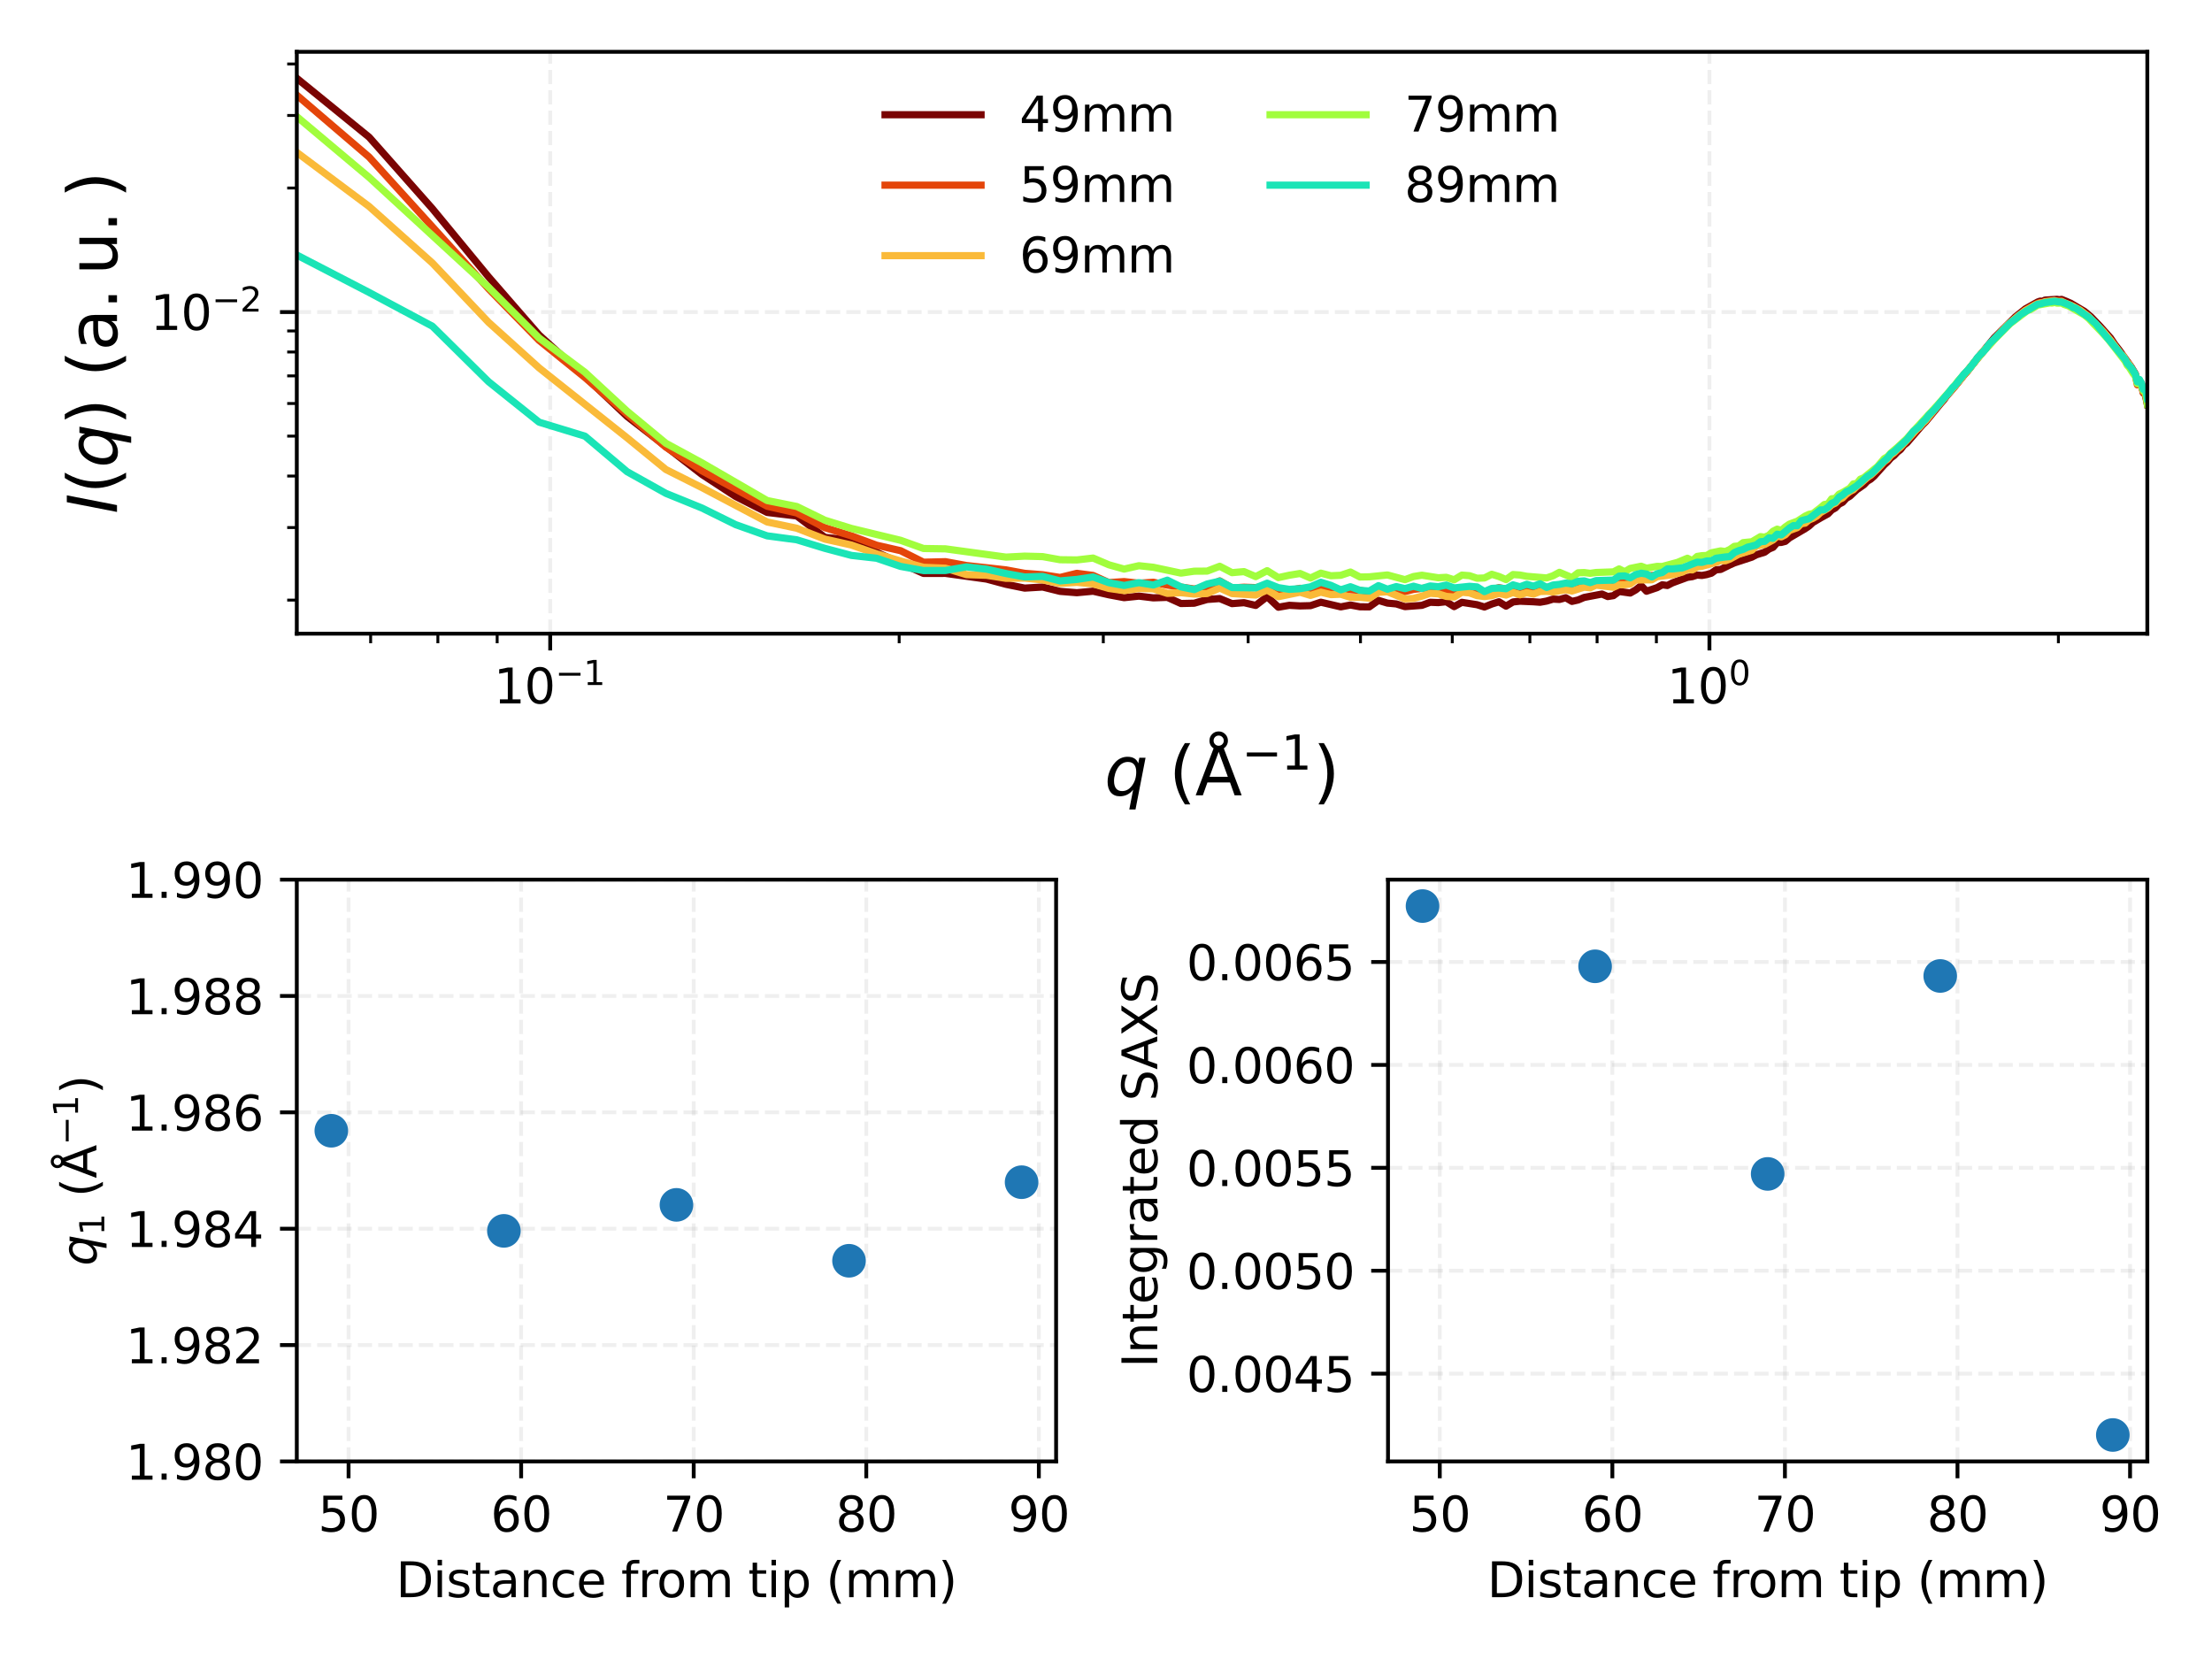 <?xml version="1.0" encoding="utf-8" standalone="no"?>
<!DOCTYPE svg PUBLIC "-//W3C//DTD SVG 1.1//EN"
  "http://www.w3.org/Graphics/SVG/1.1/DTD/svg11.dtd">
<svg xmlns:xlink="http://www.w3.org/1999/xlink" width="460.8pt" height="345.6pt" viewBox="0 0 460.8 345.6" xmlns="http://www.w3.org/2000/svg" version="1.1">
 <defs>
  <style type="text/css">*{stroke-linejoin: round; stroke-linecap: butt}</style>
 </defs>
 <g id="figure_1">
  <g id="patch_1">
   <path d="M 0 345.6 
L 460.8 345.6 
L 460.8 0 
L 0 0 
z
" style="fill: #ffffff"/>
  </g>
  <g id="axes_1">
   <g id="patch_2">
    <path d="M 61.828 132.003 
L 447.327 132.003 
L 447.327 10.8 
L 61.828 10.8 
z
" style="fill: #ffffff"/>
   </g>
   <g id="matplotlib.axis_1">
    <g id="xtick_1">
     <g id="line2d_1">
      <path d="M 114.618 132.003 
L 114.618 10.8 
" clip-path="url(#pd4b70cf059)" style="fill: none; stroke-dasharray: 2.96,1.28; stroke-dashoffset: 0; stroke: #b0b0b0; stroke-opacity: 0.2; stroke-width: 0.8"/>
     </g>
     <g id="line2d_2">
      <defs>
       <path id="m7a4ef30c06" d="M 0 0 
L 0 3.5 
" style="stroke: #000000; stroke-width: 0.8"/>
      </defs>
      <g>
       <use xlink:href="#m7a4ef30c06" x="114.618" y="132.003" style="stroke: #000000; stroke-width: 0.8"/>
      </g>
     </g>
     <g id="text_1">
      <!-- $\mathdefault{10^{-1}}$ -->
      <g transform="translate(102.868 146.602)scale(0.1 -0.1)">
       <defs>
        <path id="DejaVuSans-31" d="M 794 531 
L 1825 531 
L 1825 4091 
L 703 3866 
L 703 4441 
L 1819 4666 
L 2450 4666 
L 2450 531 
L 3481 531 
L 3481 0 
L 794 0 
L 794 531 
z
" transform="scale(0.016)"/>
        <path id="DejaVuSans-30" d="M 2034 4250 
Q 1547 4250 1301 3770 
Q 1056 3291 1056 2328 
Q 1056 1369 1301 889 
Q 1547 409 2034 409 
Q 2525 409 2770 889 
Q 3016 1369 3016 2328 
Q 3016 3291 2770 3770 
Q 2525 4250 2034 4250 
z
M 2034 4750 
Q 2819 4750 3233 4129 
Q 3647 3509 3647 2328 
Q 3647 1150 3233 529 
Q 2819 -91 2034 -91 
Q 1250 -91 836 529 
Q 422 1150 422 2328 
Q 422 3509 836 4129 
Q 1250 4750 2034 4750 
z
" transform="scale(0.016)"/>
        <path id="DejaVuSans-2212" d="M 678 2272 
L 4684 2272 
L 4684 1741 
L 678 1741 
L 678 2272 
z
" transform="scale(0.016)"/>
       </defs>
       <use xlink:href="#DejaVuSans-31" transform="translate(0 0.684)"/>
       <use xlink:href="#DejaVuSans-30" transform="translate(63.623 0.684)"/>
       <use xlink:href="#DejaVuSans-2212" transform="translate(128.203 38.966)scale(0.7)"/>
       <use xlink:href="#DejaVuSans-31" transform="translate(186.855 38.966)scale(0.7)"/>
      </g>
     </g>
    </g>
    <g id="xtick_2">
     <g id="line2d_3">
      <path d="M 356.106 132.003 
L 356.106 10.8 
" clip-path="url(#pd4b70cf059)" style="fill: none; stroke-dasharray: 2.96,1.28; stroke-dashoffset: 0; stroke: #b0b0b0; stroke-opacity: 0.2; stroke-width: 0.8"/>
     </g>
     <g id="line2d_4">
      <g>
       <use xlink:href="#m7a4ef30c06" x="356.106" y="132.003" style="stroke: #000000; stroke-width: 0.8"/>
      </g>
     </g>
     <g id="text_2">
      <!-- $\mathdefault{10^{0}}$ -->
      <g transform="translate(347.306 146.602)scale(0.1 -0.1)">
       <use xlink:href="#DejaVuSans-31" transform="translate(0 0.766)"/>
       <use xlink:href="#DejaVuSans-30" transform="translate(63.623 0.766)"/>
       <use xlink:href="#DejaVuSans-30" transform="translate(128.203 39.047)scale(0.7)"/>
      </g>
     </g>
    </g>
    <g id="xtick_3">
     <g id="line2d_5">
      <defs>
       <path id="mb21a035c06" d="M 0 0 
L 0 2 
" style="stroke: #000000; stroke-width: 0.6"/>
      </defs>
      <g>
       <use xlink:href="#mb21a035c06" x="77.212" y="132.003" style="stroke: #000000; stroke-width: 0.6"/>
      </g>
     </g>
    </g>
    <g id="xtick_4">
     <g id="line2d_6">
      <g>
       <use xlink:href="#mb21a035c06" x="91.216" y="132.003" style="stroke: #000000; stroke-width: 0.6"/>
      </g>
     </g>
    </g>
    <g id="xtick_5">
     <g id="line2d_7">
      <g>
       <use xlink:href="#mb21a035c06" x="103.569" y="132.003" style="stroke: #000000; stroke-width: 0.6"/>
      </g>
     </g>
    </g>
    <g id="xtick_6">
     <g id="line2d_8">
      <g>
       <use xlink:href="#mb21a035c06" x="187.314" y="132.003" style="stroke: #000000; stroke-width: 0.6"/>
      </g>
     </g>
    </g>
    <g id="xtick_7">
     <g id="line2d_9">
      <g>
       <use xlink:href="#mb21a035c06" x="229.838" y="132.003" style="stroke: #000000; stroke-width: 0.6"/>
      </g>
     </g>
    </g>
    <g id="xtick_8">
     <g id="line2d_10">
      <g>
       <use xlink:href="#mb21a035c06" x="260.009" y="132.003" style="stroke: #000000; stroke-width: 0.6"/>
      </g>
     </g>
    </g>
    <g id="xtick_9">
     <g id="line2d_11">
      <g>
       <use xlink:href="#mb21a035c06" x="283.411" y="132.003" style="stroke: #000000; stroke-width: 0.6"/>
      </g>
     </g>
    </g>
    <g id="xtick_10">
     <g id="line2d_12">
      <g>
       <use xlink:href="#mb21a035c06" x="302.533" y="132.003" style="stroke: #000000; stroke-width: 0.6"/>
      </g>
     </g>
    </g>
    <g id="xtick_11">
     <g id="line2d_13">
      <g>
       <use xlink:href="#mb21a035c06" x="318.699" y="132.003" style="stroke: #000000; stroke-width: 0.6"/>
      </g>
     </g>
    </g>
    <g id="xtick_12">
     <g id="line2d_14">
      <g>
       <use xlink:href="#mb21a035c06" x="332.704" y="132.003" style="stroke: #000000; stroke-width: 0.6"/>
      </g>
     </g>
    </g>
    <g id="xtick_13">
     <g id="line2d_15">
      <g>
       <use xlink:href="#mb21a035c06" x="345.057" y="132.003" style="stroke: #000000; stroke-width: 0.6"/>
      </g>
     </g>
    </g>
    <g id="xtick_14">
     <g id="line2d_16">
      <g>
       <use xlink:href="#mb21a035c06" x="428.802" y="132.003" style="stroke: #000000; stroke-width: 0.6"/>
      </g>
     </g>
    </g>
    <g id="text_3">
     <!-- $q~(\mathrm{\AA}^{-1})$ -->
     <g transform="translate(230.077 165.701)scale(0.14 -0.14)">
      <defs>
       <path id="DejaVuSans-Oblique-71" d="M 2669 525 
Q 2438 222 2123 65 
Q 1809 -91 1428 -91 
Q 897 -91 595 267 
Q 294 625 294 1253 
Q 294 1759 480 2231 
Q 666 2703 1013 3078 
Q 1238 3322 1530 3453 
Q 1822 3584 2144 3584 
Q 2531 3584 2781 3431 
Q 3031 3278 3144 2969 
L 3244 3494 
L 3822 3494 
L 2888 -1319 
L 2309 -1319 
L 2669 525 
z
M 891 1338 
Q 891 875 1084 633 
Q 1278 391 1644 391 
Q 2188 391 2572 911 
Q 2956 1431 2956 2175 
Q 2956 2625 2757 2864 
Q 2559 3103 2188 3103 
Q 1916 3103 1684 2976 
Q 1453 2850 1281 2606 
Q 1100 2350 995 2006 
Q 891 1663 891 1338 
z
" transform="scale(0.016)"/>
       <path id="DejaVuSans-28" d="M 1984 4856 
Q 1566 4138 1362 3434 
Q 1159 2731 1159 2009 
Q 1159 1288 1364 580 
Q 1569 -128 1984 -844 
L 1484 -844 
Q 1016 -109 783 600 
Q 550 1309 550 2009 
Q 550 2706 781 3412 
Q 1013 4119 1484 4856 
L 1984 4856 
z
" transform="scale(0.016)"/>
       <path id="DejaVuSans-c5" d="M 2663 5081 
Q 2663 5278 2523 5417 
Q 2384 5556 2188 5556 
Q 1988 5556 1852 5420 
Q 1716 5284 1716 5081 
Q 1716 4884 1853 4746 
Q 1991 4609 2188 4609 
Q 2384 4609 2523 4746 
Q 2663 4884 2663 5081 
z
M 2188 4044 
L 1338 1722 
L 3041 1722 
L 2188 4044 
z
M 1716 4366 
Q 1525 4494 1428 4673 
Q 1331 4853 1331 5081 
Q 1331 5441 1579 5691 
Q 1828 5941 2188 5941 
Q 2544 5941 2795 5689 
Q 3047 5438 3047 5081 
Q 3047 4863 2948 4678 
Q 2850 4494 2663 4366 
L 4325 0 
L 3669 0 
L 3244 1197 
L 1141 1197 
L 716 0 
L 50 0 
L 1716 4366 
z
" transform="scale(0.016)"/>
       <path id="DejaVuSans-29" d="M 513 4856 
L 1013 4856 
Q 1481 4119 1714 3412 
Q 1947 2706 1947 2009 
Q 1947 1309 1714 600 
Q 1481 -109 1013 -844 
L 513 -844 
Q 928 -128 1133 580 
Q 1338 1288 1338 2009 
Q 1338 2731 1133 3434 
Q 928 4138 513 4856 
z
" transform="scale(0.016)"/>
      </defs>
      <use xlink:href="#DejaVuSans-Oblique-71" transform="translate(0 0.172)"/>
      <use xlink:href="#DejaVuSans-28" transform="translate(95.947 0.172)"/>
      <use xlink:href="#DejaVuSans-c5" transform="translate(134.961 0.172)"/>
      <use xlink:href="#DejaVuSans-2212" transform="translate(204.326 38.453)scale(0.7)"/>
      <use xlink:href="#DejaVuSans-31" transform="translate(262.978 38.453)scale(0.7)"/>
      <use xlink:href="#DejaVuSans-29" transform="translate(310.249 0.172)"/>
     </g>
    </g>
   </g>
   <g id="matplotlib.axis_2">
    <g id="ytick_1">
     <g id="line2d_17">
      <path d="M 61.828 65.01 
L 447.327 65.01 
" clip-path="url(#pd4b70cf059)" style="fill: none; stroke-dasharray: 2.96,1.28; stroke-dashoffset: 0; stroke: #b0b0b0; stroke-opacity: 0.2; stroke-width: 0.8"/>
     </g>
     <g id="line2d_18">
      <defs>
       <path id="m51d3d82c28" d="M 0 0 
L -3.5 0 
" style="stroke: #000000; stroke-width: 0.8"/>
      </defs>
      <g>
       <use xlink:href="#m51d3d82c28" x="61.828" y="65.01" style="stroke: #000000; stroke-width: 0.8"/>
      </g>
     </g>
     <g id="text_4">
      <!-- $\mathdefault{10^{-2}}$ -->
      <g transform="translate(31.328 68.809)scale(0.1 -0.1)">
       <defs>
        <path id="DejaVuSans-32" d="M 1228 531 
L 3431 531 
L 3431 0 
L 469 0 
L 469 531 
Q 828 903 1448 1529 
Q 2069 2156 2228 2338 
Q 2531 2678 2651 2914 
Q 2772 3150 2772 3378 
Q 2772 3750 2511 3984 
Q 2250 4219 1831 4219 
Q 1534 4219 1204 4116 
Q 875 4013 500 3803 
L 500 4441 
Q 881 4594 1212 4672 
Q 1544 4750 1819 4750 
Q 2544 4750 2975 4387 
Q 3406 4025 3406 3419 
Q 3406 3131 3298 2873 
Q 3191 2616 2906 2266 
Q 2828 2175 2409 1742 
Q 1991 1309 1228 531 
z
" transform="scale(0.016)"/>
       </defs>
       <use xlink:href="#DejaVuSans-31" transform="translate(0 0.766)"/>
       <use xlink:href="#DejaVuSans-30" transform="translate(63.623 0.766)"/>
       <use xlink:href="#DejaVuSans-2212" transform="translate(128.203 39.047)scale(0.7)"/>
       <use xlink:href="#DejaVuSans-32" transform="translate(186.855 39.047)scale(0.7)"/>
      </g>
     </g>
    </g>
    <g id="ytick_2">
     <g id="line2d_19">
      <defs>
       <path id="mdbaa6d5ba3" d="M 0 0 
L -2 0 
" style="stroke: #000000; stroke-width: 0.6"/>
      </defs>
      <g>
       <use xlink:href="#mdbaa6d5ba3" x="61.828" y="125.009" style="stroke: #000000; stroke-width: 0.6"/>
      </g>
     </g>
    </g>
    <g id="ytick_3">
     <g id="line2d_20">
      <g>
       <use xlink:href="#mdbaa6d5ba3" x="61.828" y="109.893" style="stroke: #000000; stroke-width: 0.6"/>
      </g>
     </g>
    </g>
    <g id="ytick_4">
     <g id="line2d_21">
      <g>
       <use xlink:href="#mdbaa6d5ba3" x="61.828" y="99.168" style="stroke: #000000; stroke-width: 0.6"/>
      </g>
     </g>
    </g>
    <g id="ytick_5">
     <g id="line2d_22">
      <g>
       <use xlink:href="#mdbaa6d5ba3" x="61.828" y="90.85" style="stroke: #000000; stroke-width: 0.6"/>
      </g>
     </g>
    </g>
    <g id="ytick_6">
     <g id="line2d_23">
      <g>
       <use xlink:href="#mdbaa6d5ba3" x="61.828" y="84.053" style="stroke: #000000; stroke-width: 0.6"/>
      </g>
     </g>
    </g>
    <g id="ytick_7">
     <g id="line2d_24">
      <g>
       <use xlink:href="#mdbaa6d5ba3" x="61.828" y="78.306" style="stroke: #000000; stroke-width: 0.6"/>
      </g>
     </g>
    </g>
    <g id="ytick_8">
     <g id="line2d_25">
      <g>
       <use xlink:href="#mdbaa6d5ba3" x="61.828" y="73.328" style="stroke: #000000; stroke-width: 0.6"/>
      </g>
     </g>
    </g>
    <g id="ytick_9">
     <g id="line2d_26">
      <g>
       <use xlink:href="#mdbaa6d5ba3" x="61.828" y="68.937" style="stroke: #000000; stroke-width: 0.6"/>
      </g>
     </g>
    </g>
    <g id="ytick_10">
     <g id="line2d_27">
      <g>
       <use xlink:href="#mdbaa6d5ba3" x="61.828" y="39.169" style="stroke: #000000; stroke-width: 0.6"/>
      </g>
     </g>
    </g>
    <g id="ytick_11">
     <g id="line2d_28">
      <g>
       <use xlink:href="#mdbaa6d5ba3" x="61.828" y="24.054" style="stroke: #000000; stroke-width: 0.6"/>
      </g>
     </g>
    </g>
    <g id="ytick_12">
     <g id="line2d_29">
      <g>
       <use xlink:href="#mdbaa6d5ba3" x="61.828" y="13.329" style="stroke: #000000; stroke-width: 0.6"/>
      </g>
     </g>
    </g>
    <g id="text_5">
     <!-- $I(q)~\mathrm{(a.u.)}$ -->
     <g transform="translate(24.388 107.032)rotate(-90)scale(0.14 -0.14)">
      <defs>
       <path id="DejaVuSans-Oblique-49" d="M 1081 4666 
L 1716 4666 
L 806 0 
L 172 0 
L 1081 4666 
z
" transform="scale(0.016)"/>
       <path id="DejaVuSans-61" d="M 2194 1759 
Q 1497 1759 1228 1600 
Q 959 1441 959 1056 
Q 959 750 1161 570 
Q 1363 391 1709 391 
Q 2188 391 2477 730 
Q 2766 1069 2766 1631 
L 2766 1759 
L 2194 1759 
z
M 3341 1997 
L 3341 0 
L 2766 0 
L 2766 531 
Q 2569 213 2275 61 
Q 1981 -91 1556 -91 
Q 1019 -91 701 211 
Q 384 513 384 1019 
Q 384 1609 779 1909 
Q 1175 2209 1959 2209 
L 2766 2209 
L 2766 2266 
Q 2766 2663 2505 2880 
Q 2244 3097 1772 3097 
Q 1472 3097 1187 3025 
Q 903 2953 641 2809 
L 641 3341 
Q 956 3463 1253 3523 
Q 1550 3584 1831 3584 
Q 2591 3584 2966 3190 
Q 3341 2797 3341 1997 
z
" transform="scale(0.016)"/>
       <path id="DejaVuSans-2e" d="M 684 794 
L 1344 794 
L 1344 0 
L 684 0 
L 684 794 
z
" transform="scale(0.016)"/>
       <path id="DejaVuSans-75" d="M 544 1381 
L 544 3500 
L 1119 3500 
L 1119 1403 
Q 1119 906 1312 657 
Q 1506 409 1894 409 
Q 2359 409 2629 706 
Q 2900 1003 2900 1516 
L 2900 3500 
L 3475 3500 
L 3475 0 
L 2900 0 
L 2900 538 
Q 2691 219 2414 64 
Q 2138 -91 1772 -91 
Q 1169 -91 856 284 
Q 544 659 544 1381 
z
M 1991 3584 
L 1991 3584 
z
" transform="scale(0.016)"/>
      </defs>
      <use xlink:href="#DejaVuSans-Oblique-49" transform="translate(0 0.125)"/>
      <use xlink:href="#DejaVuSans-28" transform="translate(29.492 0.125)"/>
      <use xlink:href="#DejaVuSans-Oblique-71" transform="translate(68.506 0.125)"/>
      <use xlink:href="#DejaVuSans-29" transform="translate(131.982 0.125)"/>
      <use xlink:href="#DejaVuSans-28" transform="translate(203.466 0.125)"/>
      <use xlink:href="#DejaVuSans-61" transform="translate(242.48 0.125)"/>
      <use xlink:href="#DejaVuSans-2e" transform="translate(303.759 0.125)"/>
      <use xlink:href="#DejaVuSans-75" transform="translate(355.029 0.125)"/>
      <use xlink:href="#DejaVuSans-2e" transform="translate(418.408 0.125)"/>
      <use xlink:href="#DejaVuSans-29" transform="translate(469.677 0.125)"/>
     </g>
    </g>
   </g>
   <g id="line2d_30">
    <path d="M 61.828 16.309 
L 76.898 28.575 
L 90.072 43.467 
L 101.774 57.675 
L 112.301 69.785 
L 121.867 78.435 
L 130.633 86.744 
L 146.232 98.843 
L 153.239 103.418 
L 159.808 106.751 
L 165.989 107.485 
L 171.827 111.935 
L 177.356 112.54 
L 182.609 115.059 
L 192.385 119.455 
L 196.951 119.444 
L 205.527 120.633 
L 209.566 121.721 
L 213.455 122.513 
L 217.205 122.288 
L 220.825 123.189 
L 224.325 123.47 
L 227.711 123.157 
L 230.992 123.905 
L 234.173 124.503 
L 237.26 124.182 
L 240.259 124.545 
L 243.175 124.441 
L 246.012 125.723 
L 248.774 125.66 
L 251.465 124.878 
L 254.089 124.69 
L 256.649 125.745 
L 259.148 125.55 
L 261.589 126.121 
L 263.974 124.284 
L 266.306 126.494 
L 268.588 126.098 
L 270.821 126.223 
L 273.007 126.168 
L 275.149 125.451 
L 279.305 126.421 
L 281.323 126.036 
L 283.303 126.404 
L 285.246 126.424 
L 287.154 125.072 
L 289.028 125.636 
L 290.869 125.808 
L 292.678 126.37 
L 296.205 126.104 
L 297.926 125.466 
L 299.618 125.532 
L 301.283 125.348 
L 302.923 126.368 
L 304.537 125.477 
L 307.693 125.971 
L 309.236 126.449 
L 310.757 125.832 
L 312.255 125.364 
L 313.733 126.269 
L 315.19 125.396 
L 316.628 125.24 
L 319.444 125.361 
L 320.825 125.461 
L 322.187 125.216 
L 323.533 124.806 
L 324.861 124.879 
L 326.172 124.522 
L 327.467 125.281 
L 328.747 124.989 
L 330.011 124.456 
L 333.714 123.75 
L 334.92 124.27 
L 336.112 124.08 
L 337.291 123.212 
L 339.609 123.54 
L 340.75 122.887 
L 341.878 121.995 
L 342.994 123.163 
L 345.191 122.42 
L 346.272 121.823 
L 347.343 121.969 
L 348.403 121.418 
L 351.519 120.27 
L 352.537 120.122 
L 353.546 119.798 
L 354.545 119.875 
L 355.535 119.701 
L 356.515 119.41 
L 357.487 118.702 
L 358.449 118.625 
L 360.348 117.684 
L 361.285 117.267 
L 364.95 116.065 
L 365.846 115.582 
L 367.617 115.032 
L 368.491 114.387 
L 369.358 114.02 
L 370.218 113.029 
L 371.071 112.995 
L 371.917 112.776 
L 372.756 112.063 
L 376.047 110.131 
L 376.854 109.585 
L 377.655 108.841 
L 379.238 107.906 
L 380.798 107.046 
L 381.569 106.246 
L 382.335 105.82 
L 383.095 105.024 
L 383.85 104.644 
L 384.599 103.813 
L 385.343 103.378 
L 386.815 102.002 
L 388.267 100.992 
L 388.986 100.244 
L 389.699 99.817 
L 390.408 99.194 
L 392.506 96.845 
L 393.196 96.215 
L 393.882 95.416 
L 394.563 94.906 
L 395.24 94.178 
L 395.912 93.651 
L 396.58 92.773 
L 397.244 92.256 
L 400.502 88.48 
L 401.142 87.861 
L 404.283 84.045 
L 404.9 83.358 
L 405.513 82.496 
L 406.729 81.105 
L 415.427 70.392 
L 419.787 66.063 
L 421.901 64.366 
L 424.484 62.914 
L 424.993 62.726 
L 425.5 62.751 
L 426.004 62.515 
L 428.49 62.356 
L 428.98 62.433 
L 429.468 62.371 
L 430.437 62.765 
L 431.397 63.184 
L 434.226 64.866 
L 435.612 66.033 
L 437.432 67.927 
L 439.664 70.417 
L 440.544 71.748 
L 441.416 72.852 
L 443.99 76.478 
L 444.834 77.879 
L 445.254 79.575 
L 445.672 79.293 
L 446.088 79.875 
L 446.502 81.867 
L 446.915 82.213 
L 447.327 84.25 
L 447.327 84.25 
" clip-path="url(#pd4b70cf059)" style="fill: none; stroke: #7a0403; stroke-width: 1.5; stroke-linecap: square"/>
   </g>
   <g id="line2d_31">
    <path d="M 61.828 19.82 
L 76.898 32.724 
L 101.774 60.148 
L 112.301 70.906 
L 121.867 78.655 
L 130.633 86.279 
L 138.722 93.156 
L 146.232 98.083 
L 159.808 105.461 
L 165.989 106.859 
L 171.827 109.925 
L 177.356 111.628 
L 182.609 113.576 
L 187.611 114.719 
L 192.385 117.119 
L 196.951 117.008 
L 201.327 117.81 
L 209.566 118.716 
L 213.455 119.435 
L 217.205 119.728 
L 220.825 120.295 
L 224.325 119.432 
L 227.711 119.876 
L 230.992 121.365 
L 234.173 121.157 
L 237.26 121.494 
L 240.259 121.297 
L 243.175 121.882 
L 248.774 122.695 
L 251.465 122.281 
L 254.089 121.012 
L 256.649 122.482 
L 259.148 122.327 
L 261.589 122.41 
L 263.974 121.999 
L 266.306 123.106 
L 268.588 123.01 
L 270.821 122.559 
L 273.007 122.772 
L 275.149 122.263 
L 277.247 123.303 
L 279.305 122.886 
L 281.323 122.844 
L 283.303 122.986 
L 285.246 123.324 
L 287.154 122.675 
L 289.028 122.997 
L 290.869 123.683 
L 294.457 122.784 
L 297.926 122.372 
L 299.618 122.51 
L 301.283 122.905 
L 302.923 123.029 
L 304.537 122.437 
L 306.127 122.584 
L 307.693 123.032 
L 309.236 123.281 
L 312.255 122.419 
L 313.733 122.709 
L 315.19 122.14 
L 316.628 122.387 
L 318.045 122.267 
L 319.444 122.942 
L 320.825 122.029 
L 322.187 122.357 
L 323.533 122.271 
L 324.861 122.006 
L 327.467 122.46 
L 331.26 121.424 
L 334.92 121.627 
L 336.112 121.343 
L 338.456 121.154 
L 339.609 120.446 
L 340.75 120.166 
L 341.878 120.017 
L 342.994 120.071 
L 344.098 119.885 
L 345.191 119.881 
L 346.272 119.659 
L 349.452 118.514 
L 350.49 118.564 
L 352.537 117.727 
L 353.546 117.279 
L 354.545 117.588 
L 357.487 116.502 
L 358.449 116.553 
L 359.403 116.093 
L 360.348 116.07 
L 361.285 115.162 
L 362.213 114.719 
L 364.045 114.155 
L 364.95 114.131 
L 365.846 113.442 
L 366.735 113.033 
L 367.617 113.025 
L 368.491 112.422 
L 369.358 111.974 
L 370.218 111.381 
L 371.071 111.411 
L 371.917 110.547 
L 372.756 110.275 
L 373.588 109.735 
L 376.047 108.723 
L 376.854 107.987 
L 377.655 107.5 
L 378.45 107.154 
L 379.238 106.543 
L 380.021 106.279 
L 380.798 105.815 
L 381.569 105.138 
L 382.335 104.617 
L 383.095 103.91 
L 385.343 102.42 
L 386.082 101.736 
L 386.815 101.324 
L 388.267 100.113 
L 391.811 97.021 
L 392.506 96.243 
L 393.196 95.711 
L 393.882 94.876 
L 395.24 93.763 
L 397.904 91.082 
L 399.859 88.886 
L 401.142 87.632 
L 403.662 84.655 
L 404.9 83.208 
L 405.513 82.378 
L 407.332 80.38 
L 409.12 78.121 
L 409.709 77.555 
L 412.034 74.487 
L 413.744 72.52 
L 417.083 68.845 
L 419.252 66.821 
L 421.901 64.634 
L 424.484 63.165 
L 427.998 62.645 
L 428.98 62.777 
L 429.468 62.694 
L 429.954 63.074 
L 431.397 63.614 
L 433.291 64.629 
L 434.69 65.65 
L 437.882 68.84 
L 439.222 70.444 
L 440.981 72.696 
L 442.711 75.03 
L 443.139 75.712 
L 443.565 76.026 
L 443.99 76.973 
L 444.413 77.462 
L 444.834 78.199 
L 445.254 80.176 
L 445.672 79.63 
L 446.088 80.239 
L 446.502 81.852 
L 446.915 82.077 
L 447.327 84.033 
L 447.327 84.033 
" clip-path="url(#pd4b70cf059)" style="fill: none; stroke: #e4450a; stroke-width: 1.5; stroke-linecap: square"/>
   </g>
   <g id="line2d_32">
    <path d="M 61.828 31.748 
L 76.898 43.015 
L 90.072 54.789 
L 101.774 67.144 
L 112.301 76.635 
L 130.633 91.203 
L 138.722 97.81 
L 146.232 101.577 
L 159.808 108.736 
L 165.989 110.039 
L 171.827 112.306 
L 177.356 113.537 
L 182.609 115.365 
L 187.611 116.869 
L 192.385 118.178 
L 196.951 118.366 
L 201.327 119.708 
L 205.527 119.842 
L 209.566 120.474 
L 213.455 120.431 
L 217.205 120.807 
L 220.825 121.526 
L 224.325 121.313 
L 227.711 121.631 
L 230.992 122.583 
L 234.173 123.034 
L 237.26 122.595 
L 240.259 122.672 
L 243.175 123.612 
L 246.012 123.469 
L 248.774 123.756 
L 251.465 123.647 
L 254.089 122.5 
L 256.649 123.648 
L 261.589 123.956 
L 263.974 122.913 
L 266.306 124.303 
L 270.821 123.376 
L 273.007 124.032 
L 275.149 123.362 
L 277.247 123.871 
L 279.305 123.793 
L 281.323 124.433 
L 283.303 124.435 
L 285.246 124.618 
L 287.154 123.39 
L 289.028 123.273 
L 292.678 124.753 
L 294.457 124.66 
L 296.205 124.189 
L 297.926 123.593 
L 299.618 123.71 
L 301.283 124.24 
L 302.923 124.374 
L 304.537 123.378 
L 306.127 123.512 
L 307.693 124.083 
L 309.236 124.277 
L 310.757 124.082 
L 312.255 123.616 
L 313.733 123.961 
L 315.19 123.426 
L 316.628 123.913 
L 318.045 123.46 
L 319.444 123.761 
L 320.825 123.226 
L 322.187 123.184 
L 323.533 123.319 
L 326.172 122.842 
L 327.467 123.124 
L 330.011 122.317 
L 331.26 122.453 
L 332.494 121.891 
L 336.112 122.336 
L 337.291 121.803 
L 338.456 121.805 
L 339.609 121.652 
L 340.75 120.82 
L 344.098 120.782 
L 345.191 120.144 
L 348.403 119.735 
L 350.49 119.169 
L 351.519 118.616 
L 352.537 118.721 
L 353.546 118.104 
L 354.545 117.974 
L 357.487 117.158 
L 358.449 116.76 
L 359.403 116.833 
L 360.348 116.476 
L 362.213 115.457 
L 364.95 114.621 
L 365.846 113.77 
L 367.617 113.426 
L 369.358 112.482 
L 370.218 111.693 
L 371.071 111.839 
L 371.917 111.412 
L 372.756 110.522 
L 374.414 109.916 
L 375.234 109.101 
L 376.047 108.978 
L 376.854 108.307 
L 377.655 107.984 
L 378.45 107.528 
L 379.238 106.789 
L 380.798 105.867 
L 381.569 105.169 
L 382.335 104.822 
L 383.095 104.074 
L 383.85 103.725 
L 384.599 102.957 
L 385.343 102.367 
L 386.082 102.036 
L 386.815 101.29 
L 387.544 100.74 
L 388.986 99.44 
L 389.699 99.007 
L 391.112 97.674 
L 392.506 96.092 
L 393.196 95.639 
L 393.882 94.819 
L 394.563 94.301 
L 395.24 93.583 
L 395.912 93.113 
L 399.211 89.485 
L 399.859 88.987 
L 400.502 88.179 
L 401.142 87.61 
L 403.037 85.236 
L 408.527 78.901 
L 409.12 77.97 
L 409.709 77.444 
L 413.177 73.187 
L 418.173 67.749 
L 420.319 65.892 
L 421.901 64.705 
L 423.973 63.515 
L 424.993 63.1 
L 425.5 63.076 
L 426.004 62.843 
L 427.998 62.614 
L 428.49 62.775 
L 429.468 62.822 
L 431.874 63.816 
L 433.291 64.586 
L 435.152 66 
L 438.331 69.272 
L 439.664 70.876 
L 441.849 73.774 
L 442.281 74.105 
L 443.139 75.468 
L 443.565 75.957 
L 444.834 78.028 
L 445.254 79.43 
L 445.672 79.199 
L 446.088 79.984 
L 446.502 81.139 
L 446.915 81.156 
L 447.327 83.142 
L 447.327 83.142 
" clip-path="url(#pd4b70cf059)" style="fill: none; stroke: #faba39; stroke-width: 1.5; stroke-linecap: square"/>
   </g>
   <g id="line2d_33">
    <path d="M 61.828 24.294 
L 76.898 36.956 
L 101.774 59.839 
L 112.301 70.407 
L 121.867 77.557 
L 130.633 85.658 
L 138.722 92.344 
L 146.232 96.417 
L 159.808 104.269 
L 165.989 105.511 
L 171.827 108.366 
L 177.356 110.076 
L 187.611 112.554 
L 192.385 114.263 
L 196.951 114.334 
L 209.566 116.055 
L 213.455 115.854 
L 217.205 115.952 
L 220.825 116.602 
L 224.325 116.644 
L 227.711 116.254 
L 230.992 117.655 
L 234.173 118.549 
L 237.26 117.846 
L 240.259 118.173 
L 246.012 119.391 
L 248.774 118.993 
L 251.465 118.972 
L 254.089 117.967 
L 256.649 119.295 
L 259.148 119.076 
L 261.589 120.119 
L 263.974 118.881 
L 266.306 120.326 
L 268.588 119.829 
L 270.821 119.463 
L 273.007 120.414 
L 275.149 119.398 
L 277.247 119.938 
L 279.305 119.843 
L 281.323 119.167 
L 283.303 120.199 
L 285.246 120.164 
L 289.028 119.775 
L 292.678 120.756 
L 294.457 120.103 
L 296.205 119.825 
L 299.618 120.358 
L 301.283 120.265 
L 302.923 120.778 
L 304.537 119.805 
L 306.127 119.929 
L 307.693 120.456 
L 309.236 120.404 
L 310.757 119.632 
L 312.255 120.097 
L 313.733 120.734 
L 315.19 119.685 
L 316.628 119.789 
L 318.045 120.052 
L 322.187 120.396 
L 323.533 119.939 
L 324.861 119.222 
L 327.467 120.321 
L 328.747 119.324 
L 330.011 119.274 
L 331.26 119.433 
L 332.494 119.26 
L 336.112 119.133 
L 337.291 118.518 
L 338.456 119.111 
L 339.609 118.415 
L 341.878 117.953 
L 342.994 118.369 
L 345.191 117.99 
L 346.272 118.007 
L 349.452 117.155 
L 351.519 116.294 
L 352.537 116.823 
L 353.546 115.916 
L 354.545 115.757 
L 355.535 115.719 
L 356.515 115.157 
L 358.449 114.761 
L 359.403 114.899 
L 360.348 114.471 
L 361.285 113.816 
L 362.213 113.723 
L 363.133 113.038 
L 364.95 112.858 
L 366.735 111.791 
L 367.617 111.899 
L 368.491 111.523 
L 369.358 110.668 
L 370.218 110.234 
L 371.071 110.507 
L 371.917 109.771 
L 372.756 109.19 
L 374.414 108.574 
L 376.047 107.518 
L 376.854 107.142 
L 377.655 106.989 
L 379.238 105.784 
L 380.021 105.104 
L 380.798 104.975 
L 381.569 103.904 
L 382.335 103.829 
L 383.095 102.951 
L 383.85 102.599 
L 385.343 101.709 
L 386.082 100.807 
L 386.815 100.71 
L 387.544 99.822 
L 388.267 99.524 
L 391.112 97.2 
L 392.506 95.544 
L 393.196 95.14 
L 393.882 94.384 
L 395.24 93.223 
L 397.244 91.363 
L 398.56 89.859 
L 403.662 84.335 
L 407.332 80.13 
L 407.931 79.321 
L 409.709 77.405 
L 412.607 73.863 
L 413.744 72.597 
L 415.427 70.765 
L 418.714 67.439 
L 422.422 64.643 
L 422.942 64.513 
L 424.484 63.562 
L 427.006 63.104 
L 427.503 63.137 
L 427.998 62.976 
L 428.49 63.15 
L 429.468 63.133 
L 429.954 63.405 
L 430.918 63.725 
L 434.226 65.613 
L 435.152 66.372 
L 436.07 67.367 
L 437.882 69.241 
L 439.222 70.722 
L 440.544 72.421 
L 442.711 75.227 
L 443.139 76.087 
L 443.565 76.531 
L 444.413 77.869 
L 444.834 78.312 
L 445.254 79.913 
L 445.672 79.623 
L 446.088 80.359 
L 446.502 81.486 
L 446.915 81.655 
L 447.327 84.211 
L 447.327 84.211 
" clip-path="url(#pd4b70cf059)" style="fill: none; stroke: #a1fd3d; stroke-width: 1.5; stroke-linecap: square"/>
   </g>
   <g id="line2d_34">
    <path d="M 61.828 53.125 
L 76.898 60.923 
L 90.072 67.957 
L 101.774 79.513 
L 112.301 87.945 
L 121.867 90.86 
L 130.633 98.26 
L 138.722 102.777 
L 146.232 105.831 
L 153.239 109.287 
L 159.808 111.627 
L 165.989 112.452 
L 171.827 114.231 
L 177.356 115.7 
L 182.609 116.291 
L 187.611 117.995 
L 192.385 118.857 
L 196.951 118.845 
L 201.327 118.093 
L 205.527 118.568 
L 209.566 119.477 
L 213.455 120.192 
L 217.205 120.079 
L 220.825 121.013 
L 224.325 120.705 
L 227.711 120.196 
L 230.992 121.382 
L 234.173 121.967 
L 237.26 121.378 
L 240.259 121.864 
L 243.175 120.863 
L 246.012 122.259 
L 248.774 122.824 
L 251.465 121.661 
L 254.089 121.067 
L 256.649 122.393 
L 261.589 122.466 
L 263.974 121.487 
L 266.306 122.416 
L 268.588 122.771 
L 270.821 122.635 
L 273.007 122.246 
L 275.149 121.295 
L 277.247 121.939 
L 279.305 122.874 
L 281.323 122.228 
L 283.303 122.973 
L 285.246 123.118 
L 287.154 122.001 
L 289.028 122.746 
L 290.869 122.195 
L 292.678 122.618 
L 294.457 122.116 
L 296.205 122.587 
L 297.926 122.067 
L 299.618 122.222 
L 301.283 121.878 
L 302.923 122.472 
L 306.127 122.139 
L 307.693 122.265 
L 309.236 123.239 
L 310.757 122.578 
L 312.255 122.498 
L 313.733 122.642 
L 315.19 121.834 
L 316.628 122.237 
L 318.045 121.719 
L 319.444 122.112 
L 320.825 121.607 
L 322.187 122.376 
L 323.533 121.87 
L 324.861 121.734 
L 326.172 121.465 
L 327.467 121.62 
L 328.747 121.098 
L 330.011 121.003 
L 331.26 121.37 
L 332.494 120.946 
L 336.112 120.843 
L 337.291 120.02 
L 338.456 119.976 
L 339.609 120.373 
L 340.75 119.69 
L 341.878 119.407 
L 342.994 119.59 
L 344.098 120.189 
L 345.191 119.516 
L 346.272 119.275 
L 347.343 118.505 
L 348.403 118.52 
L 350.49 118.296 
L 353.546 117.109 
L 354.545 117.157 
L 355.535 116.865 
L 356.515 116.835 
L 357.487 116.293 
L 359.403 116.026 
L 360.348 115.945 
L 361.285 115.119 
L 362.213 114.712 
L 363.133 114.447 
L 364.045 113.988 
L 365.846 113.532 
L 366.735 112.846 
L 367.617 112.777 
L 368.491 112.045 
L 369.358 112.14 
L 370.218 111.285 
L 371.071 111.436 
L 372.756 110.021 
L 373.588 109.498 
L 374.414 109.518 
L 375.234 108.479 
L 376.854 108.061 
L 379.238 106.216 
L 380.021 106.209 
L 380.798 105.666 
L 381.569 104.857 
L 382.335 104.544 
L 383.095 103.574 
L 383.85 103.117 
L 384.599 102.463 
L 385.343 102.139 
L 386.815 101.174 
L 388.986 99.239 
L 389.699 98.79 
L 390.408 98.152 
L 391.811 96.691 
L 393.196 95.412 
L 393.882 94.529 
L 394.563 94.091 
L 395.912 92.817 
L 397.244 91.57 
L 398.56 89.894 
L 399.859 88.782 
L 400.502 87.97 
L 401.142 87.363 
L 401.777 86.502 
L 403.037 85.249 
L 404.283 83.75 
L 406.123 81.618 
L 406.729 80.786 
L 407.332 80.229 
L 409.12 77.95 
L 410.295 76.717 
L 411.458 75.216 
L 412.034 74.398 
L 413.177 73.236 
L 413.744 72.603 
L 414.308 71.762 
L 418.714 67.324 
L 420.319 66.086 
L 420.849 65.561 
L 424.484 63.368 
L 424.993 63.318 
L 426.004 63.026 
L 427.998 62.755 
L 428.98 62.895 
L 429.468 62.917 
L 430.437 63.277 
L 431.397 63.703 
L 431.874 64.074 
L 432.349 64.154 
L 435.152 66.12 
L 436.07 66.974 
L 436.526 67.359 
L 442.711 74.864 
L 443.139 75.692 
L 443.99 76.651 
L 444.834 77.968 
L 445.254 79.558 
L 445.672 79.042 
L 446.088 79.803 
L 446.502 81.124 
L 446.915 80.826 
L 447.327 83.011 
L 447.327 83.011 
" clip-path="url(#pd4b70cf059)" style="fill: none; stroke: #1ae4b6; stroke-width: 1.5; stroke-linecap: square"/>
   </g>
   <g id="patch_3">
    <path d="M 61.828 132.003 
L 61.828 10.8 
" style="fill: none; stroke: #000000; stroke-width: 0.8; stroke-linejoin: miter; stroke-linecap: square"/>
   </g>
   <g id="patch_4">
    <path d="M 447.327 132.003 
L 447.327 10.8 
" style="fill: none; stroke: #000000; stroke-width: 0.8; stroke-linejoin: miter; stroke-linecap: square"/>
   </g>
   <g id="patch_5">
    <path d="M 61.828 132.003 
L 447.327 132.003 
" style="fill: none; stroke: #000000; stroke-width: 0.8; stroke-linejoin: miter; stroke-linecap: square"/>
   </g>
   <g id="patch_6">
    <path d="M 61.828 10.8 
L 447.327 10.8 
" style="fill: none; stroke: #000000; stroke-width: 0.8; stroke-linejoin: miter; stroke-linecap: square"/>
   </g>
   <g id="legend_1">
    <g id="line2d_35">
     <path d="M 184.371 23.898 
L 194.371 23.898 
L 204.371 23.898 
" style="fill: none; stroke: #7a0403; stroke-width: 1.5; stroke-linecap: square"/>
    </g>
    <g id="text_6">
     <!-- 49mm -->
     <g transform="translate(212.371 27.398)scale(0.1 -0.1)">
      <defs>
       <path id="DejaVuSans-34" d="M 2419 4116 
L 825 1625 
L 2419 1625 
L 2419 4116 
z
M 2253 4666 
L 3047 4666 
L 3047 1625 
L 3713 1625 
L 3713 1100 
L 3047 1100 
L 3047 0 
L 2419 0 
L 2419 1100 
L 313 1100 
L 313 1709 
L 2253 4666 
z
" transform="scale(0.016)"/>
       <path id="DejaVuSans-39" d="M 703 97 
L 703 672 
Q 941 559 1184 500 
Q 1428 441 1663 441 
Q 2288 441 2617 861 
Q 2947 1281 2994 2138 
Q 2813 1869 2534 1725 
Q 2256 1581 1919 1581 
Q 1219 1581 811 2004 
Q 403 2428 403 3163 
Q 403 3881 828 4315 
Q 1253 4750 1959 4750 
Q 2769 4750 3195 4129 
Q 3622 3509 3622 2328 
Q 3622 1225 3098 567 
Q 2575 -91 1691 -91 
Q 1453 -91 1209 -44 
Q 966 3 703 97 
z
M 1959 2075 
Q 2384 2075 2632 2365 
Q 2881 2656 2881 3163 
Q 2881 3666 2632 3958 
Q 2384 4250 1959 4250 
Q 1534 4250 1286 3958 
Q 1038 3666 1038 3163 
Q 1038 2656 1286 2365 
Q 1534 2075 1959 2075 
z
" transform="scale(0.016)"/>
       <path id="DejaVuSans-6d" d="M 3328 2828 
Q 3544 3216 3844 3400 
Q 4144 3584 4550 3584 
Q 5097 3584 5394 3201 
Q 5691 2819 5691 2113 
L 5691 0 
L 5113 0 
L 5113 2094 
Q 5113 2597 4934 2840 
Q 4756 3084 4391 3084 
Q 3944 3084 3684 2787 
Q 3425 2491 3425 1978 
L 3425 0 
L 2847 0 
L 2847 2094 
Q 2847 2600 2669 2842 
Q 2491 3084 2119 3084 
Q 1678 3084 1418 2786 
Q 1159 2488 1159 1978 
L 1159 0 
L 581 0 
L 581 3500 
L 1159 3500 
L 1159 2956 
Q 1356 3278 1631 3431 
Q 1906 3584 2284 3584 
Q 2666 3584 2933 3390 
Q 3200 3197 3328 2828 
z
" transform="scale(0.016)"/>
      </defs>
      <use xlink:href="#DejaVuSans-34"/>
      <use xlink:href="#DejaVuSans-39" x="63.623"/>
      <use xlink:href="#DejaVuSans-6d" x="127.246"/>
      <use xlink:href="#DejaVuSans-6d" x="224.658"/>
     </g>
    </g>
    <g id="line2d_36">
     <path d="M 184.371 38.577 
L 194.371 38.577 
L 204.371 38.577 
" style="fill: none; stroke: #e4450a; stroke-width: 1.5; stroke-linecap: square"/>
    </g>
    <g id="text_7">
     <!-- 59mm -->
     <g transform="translate(212.371 42.077)scale(0.1 -0.1)">
      <defs>
       <path id="DejaVuSans-35" d="M 691 4666 
L 3169 4666 
L 3169 4134 
L 1269 4134 
L 1269 2991 
Q 1406 3038 1543 3061 
Q 1681 3084 1819 3084 
Q 2600 3084 3056 2656 
Q 3513 2228 3513 1497 
Q 3513 744 3044 326 
Q 2575 -91 1722 -91 
Q 1428 -91 1123 -41 
Q 819 9 494 109 
L 494 744 
Q 775 591 1075 516 
Q 1375 441 1709 441 
Q 2250 441 2565 725 
Q 2881 1009 2881 1497 
Q 2881 1984 2565 2268 
Q 2250 2553 1709 2553 
Q 1456 2553 1204 2497 
Q 953 2441 691 2322 
L 691 4666 
z
" transform="scale(0.016)"/>
      </defs>
      <use xlink:href="#DejaVuSans-35"/>
      <use xlink:href="#DejaVuSans-39" x="63.623"/>
      <use xlink:href="#DejaVuSans-6d" x="127.246"/>
      <use xlink:href="#DejaVuSans-6d" x="224.658"/>
     </g>
    </g>
    <g id="line2d_37">
     <path d="M 184.371 53.255 
L 194.371 53.255 
L 204.371 53.255 
" style="fill: none; stroke: #faba39; stroke-width: 1.5; stroke-linecap: square"/>
    </g>
    <g id="text_8">
     <!-- 69mm -->
     <g transform="translate(212.371 56.755)scale(0.1 -0.1)">
      <defs>
       <path id="DejaVuSans-36" d="M 2113 2584 
Q 1688 2584 1439 2293 
Q 1191 2003 1191 1497 
Q 1191 994 1439 701 
Q 1688 409 2113 409 
Q 2538 409 2786 701 
Q 3034 994 3034 1497 
Q 3034 2003 2786 2293 
Q 2538 2584 2113 2584 
z
M 3366 4563 
L 3366 3988 
Q 3128 4100 2886 4159 
Q 2644 4219 2406 4219 
Q 1781 4219 1451 3797 
Q 1122 3375 1075 2522 
Q 1259 2794 1537 2939 
Q 1816 3084 2150 3084 
Q 2853 3084 3261 2657 
Q 3669 2231 3669 1497 
Q 3669 778 3244 343 
Q 2819 -91 2113 -91 
Q 1303 -91 875 529 
Q 447 1150 447 2328 
Q 447 3434 972 4092 
Q 1497 4750 2381 4750 
Q 2619 4750 2861 4703 
Q 3103 4656 3366 4563 
z
" transform="scale(0.016)"/>
      </defs>
      <use xlink:href="#DejaVuSans-36"/>
      <use xlink:href="#DejaVuSans-39" x="63.623"/>
      <use xlink:href="#DejaVuSans-6d" x="127.246"/>
      <use xlink:href="#DejaVuSans-6d" x="224.658"/>
     </g>
    </g>
    <g id="line2d_38">
     <path d="M 264.577 23.898 
L 274.577 23.898 
L 284.577 23.898 
" style="fill: none; stroke: #a1fd3d; stroke-width: 1.5; stroke-linecap: square"/>
    </g>
    <g id="text_9">
     <!-- 79mm -->
     <g transform="translate(292.577 27.398)scale(0.1 -0.1)">
      <defs>
       <path id="DejaVuSans-37" d="M 525 4666 
L 3525 4666 
L 3525 4397 
L 1831 0 
L 1172 0 
L 2766 4134 
L 525 4134 
L 525 4666 
z
" transform="scale(0.016)"/>
      </defs>
      <use xlink:href="#DejaVuSans-37"/>
      <use xlink:href="#DejaVuSans-39" x="63.623"/>
      <use xlink:href="#DejaVuSans-6d" x="127.246"/>
      <use xlink:href="#DejaVuSans-6d" x="224.658"/>
     </g>
    </g>
    <g id="line2d_39">
     <path d="M 264.577 38.577 
L 274.577 38.577 
L 284.577 38.577 
" style="fill: none; stroke: #1ae4b6; stroke-width: 1.5; stroke-linecap: square"/>
    </g>
    <g id="text_10">
     <!-- 89mm -->
     <g transform="translate(292.577 42.077)scale(0.1 -0.1)">
      <defs>
       <path id="DejaVuSans-38" d="M 2034 2216 
Q 1584 2216 1326 1975 
Q 1069 1734 1069 1313 
Q 1069 891 1326 650 
Q 1584 409 2034 409 
Q 2484 409 2743 651 
Q 3003 894 3003 1313 
Q 3003 1734 2745 1975 
Q 2488 2216 2034 2216 
z
M 1403 2484 
Q 997 2584 770 2862 
Q 544 3141 544 3541 
Q 544 4100 942 4425 
Q 1341 4750 2034 4750 
Q 2731 4750 3128 4425 
Q 3525 4100 3525 3541 
Q 3525 3141 3298 2862 
Q 3072 2584 2669 2484 
Q 3125 2378 3379 2068 
Q 3634 1759 3634 1313 
Q 3634 634 3220 271 
Q 2806 -91 2034 -91 
Q 1263 -91 848 271 
Q 434 634 434 1313 
Q 434 1759 690 2068 
Q 947 2378 1403 2484 
z
M 1172 3481 
Q 1172 3119 1398 2916 
Q 1625 2713 2034 2713 
Q 2441 2713 2670 2916 
Q 2900 3119 2900 3481 
Q 2900 3844 2670 4047 
Q 2441 4250 2034 4250 
Q 1625 4250 1398 4047 
Q 1172 3844 1172 3481 
z
" transform="scale(0.016)"/>
      </defs>
      <use xlink:href="#DejaVuSans-38"/>
      <use xlink:href="#DejaVuSans-39" x="63.623"/>
      <use xlink:href="#DejaVuSans-6d" x="127.246"/>
      <use xlink:href="#DejaVuSans-6d" x="224.658"/>
     </g>
    </g>
   </g>
  </g>
  <g id="axes_2">
   <g id="patch_7">
    <path d="M 61.828 304.444 
L 220.006 304.444 
L 220.006 183.241 
L 61.828 183.241 
z
" style="fill: #ffffff"/>
   </g>
   <g id="matplotlib.axis_3">
    <g id="xtick_15">
     <g id="line2d_40">
      <path d="M 72.613 304.444 
L 72.613 183.241 
" clip-path="url(#pf67baba9e1)" style="fill: none; stroke-dasharray: 2.96,1.28; stroke-dashoffset: 0; stroke: #b0b0b0; stroke-opacity: 0.2; stroke-width: 0.8"/>
     </g>
     <g id="line2d_41">
      <g>
       <use xlink:href="#m7a4ef30c06" x="72.613" y="304.444" style="stroke: #000000; stroke-width: 0.8"/>
      </g>
     </g>
     <g id="text_11">
      <!-- 50 -->
      <g transform="translate(66.251 319.042)scale(0.1 -0.1)">
       <use xlink:href="#DejaVuSans-35"/>
       <use xlink:href="#DejaVuSans-30" x="63.623"/>
      </g>
     </g>
    </g>
    <g id="xtick_16">
     <g id="line2d_42">
      <path d="M 108.563 304.444 
L 108.563 183.241 
" clip-path="url(#pf67baba9e1)" style="fill: none; stroke-dasharray: 2.96,1.28; stroke-dashoffset: 0; stroke: #b0b0b0; stroke-opacity: 0.2; stroke-width: 0.8"/>
     </g>
     <g id="line2d_43">
      <g>
       <use xlink:href="#m7a4ef30c06" x="108.563" y="304.444" style="stroke: #000000; stroke-width: 0.8"/>
      </g>
     </g>
     <g id="text_12">
      <!-- 60 -->
      <g transform="translate(102.2 319.042)scale(0.1 -0.1)">
       <use xlink:href="#DejaVuSans-36"/>
       <use xlink:href="#DejaVuSans-30" x="63.623"/>
      </g>
     </g>
    </g>
    <g id="xtick_17">
     <g id="line2d_44">
      <path d="M 144.512 304.444 
L 144.512 183.241 
" clip-path="url(#pf67baba9e1)" style="fill: none; stroke-dasharray: 2.96,1.28; stroke-dashoffset: 0; stroke: #b0b0b0; stroke-opacity: 0.2; stroke-width: 0.8"/>
     </g>
     <g id="line2d_45">
      <g>
       <use xlink:href="#m7a4ef30c06" x="144.512" y="304.444" style="stroke: #000000; stroke-width: 0.8"/>
      </g>
     </g>
     <g id="text_13">
      <!-- 70 -->
      <g transform="translate(138.15 319.042)scale(0.1 -0.1)">
       <use xlink:href="#DejaVuSans-37"/>
       <use xlink:href="#DejaVuSans-30" x="63.623"/>
      </g>
     </g>
    </g>
    <g id="xtick_18">
     <g id="line2d_46">
      <path d="M 180.462 304.444 
L 180.462 183.241 
" clip-path="url(#pf67baba9e1)" style="fill: none; stroke-dasharray: 2.96,1.28; stroke-dashoffset: 0; stroke: #b0b0b0; stroke-opacity: 0.2; stroke-width: 0.8"/>
     </g>
     <g id="line2d_47">
      <g>
       <use xlink:href="#m7a4ef30c06" x="180.462" y="304.444" style="stroke: #000000; stroke-width: 0.8"/>
      </g>
     </g>
     <g id="text_14">
      <!-- 80 -->
      <g transform="translate(174.099 319.042)scale(0.1 -0.1)">
       <use xlink:href="#DejaVuSans-38"/>
       <use xlink:href="#DejaVuSans-30" x="63.623"/>
      </g>
     </g>
    </g>
    <g id="xtick_19">
     <g id="line2d_48">
      <path d="M 216.411 304.444 
L 216.411 183.241 
" clip-path="url(#pf67baba9e1)" style="fill: none; stroke-dasharray: 2.96,1.28; stroke-dashoffset: 0; stroke: #b0b0b0; stroke-opacity: 0.2; stroke-width: 0.8"/>
     </g>
     <g id="line2d_49">
      <g>
       <use xlink:href="#m7a4ef30c06" x="216.411" y="304.444" style="stroke: #000000; stroke-width: 0.8"/>
      </g>
     </g>
     <g id="text_15">
      <!-- 90 -->
      <g transform="translate(210.049 319.042)scale(0.1 -0.1)">
       <use xlink:href="#DejaVuSans-39"/>
       <use xlink:href="#DejaVuSans-30" x="63.623"/>
      </g>
     </g>
    </g>
    <g id="text_16">
     <!-- Distance from tip (mm) -->
     <g transform="translate(82.489 332.72)scale(0.1 -0.1)">
      <defs>
       <path id="DejaVuSans-44" d="M 1259 4147 
L 1259 519 
L 2022 519 
Q 2988 519 3436 956 
Q 3884 1394 3884 2338 
Q 3884 3275 3436 3711 
Q 2988 4147 2022 4147 
L 1259 4147 
z
M 628 4666 
L 1925 4666 
Q 3281 4666 3915 4102 
Q 4550 3538 4550 2338 
Q 4550 1131 3912 565 
Q 3275 0 1925 0 
L 628 0 
L 628 4666 
z
" transform="scale(0.016)"/>
       <path id="DejaVuSans-69" d="M 603 3500 
L 1178 3500 
L 1178 0 
L 603 0 
L 603 3500 
z
M 603 4863 
L 1178 4863 
L 1178 4134 
L 603 4134 
L 603 4863 
z
" transform="scale(0.016)"/>
       <path id="DejaVuSans-73" d="M 2834 3397 
L 2834 2853 
Q 2591 2978 2328 3040 
Q 2066 3103 1784 3103 
Q 1356 3103 1142 2972 
Q 928 2841 928 2578 
Q 928 2378 1081 2264 
Q 1234 2150 1697 2047 
L 1894 2003 
Q 2506 1872 2764 1633 
Q 3022 1394 3022 966 
Q 3022 478 2636 193 
Q 2250 -91 1575 -91 
Q 1294 -91 989 -36 
Q 684 19 347 128 
L 347 722 
Q 666 556 975 473 
Q 1284 391 1588 391 
Q 1994 391 2212 530 
Q 2431 669 2431 922 
Q 2431 1156 2273 1281 
Q 2116 1406 1581 1522 
L 1381 1569 
Q 847 1681 609 1914 
Q 372 2147 372 2553 
Q 372 3047 722 3315 
Q 1072 3584 1716 3584 
Q 2034 3584 2315 3537 
Q 2597 3491 2834 3397 
z
" transform="scale(0.016)"/>
       <path id="DejaVuSans-74" d="M 1172 4494 
L 1172 3500 
L 2356 3500 
L 2356 3053 
L 1172 3053 
L 1172 1153 
Q 1172 725 1289 603 
Q 1406 481 1766 481 
L 2356 481 
L 2356 0 
L 1766 0 
Q 1100 0 847 248 
Q 594 497 594 1153 
L 594 3053 
L 172 3053 
L 172 3500 
L 594 3500 
L 594 4494 
L 1172 4494 
z
" transform="scale(0.016)"/>
       <path id="DejaVuSans-6e" d="M 3513 2113 
L 3513 0 
L 2938 0 
L 2938 2094 
Q 2938 2591 2744 2837 
Q 2550 3084 2163 3084 
Q 1697 3084 1428 2787 
Q 1159 2491 1159 1978 
L 1159 0 
L 581 0 
L 581 3500 
L 1159 3500 
L 1159 2956 
Q 1366 3272 1645 3428 
Q 1925 3584 2291 3584 
Q 2894 3584 3203 3211 
Q 3513 2838 3513 2113 
z
" transform="scale(0.016)"/>
       <path id="DejaVuSans-63" d="M 3122 3366 
L 3122 2828 
Q 2878 2963 2633 3030 
Q 2388 3097 2138 3097 
Q 1578 3097 1268 2742 
Q 959 2388 959 1747 
Q 959 1106 1268 751 
Q 1578 397 2138 397 
Q 2388 397 2633 464 
Q 2878 531 3122 666 
L 3122 134 
Q 2881 22 2623 -34 
Q 2366 -91 2075 -91 
Q 1284 -91 818 406 
Q 353 903 353 1747 
Q 353 2603 823 3093 
Q 1294 3584 2113 3584 
Q 2378 3584 2631 3529 
Q 2884 3475 3122 3366 
z
" transform="scale(0.016)"/>
       <path id="DejaVuSans-65" d="M 3597 1894 
L 3597 1613 
L 953 1613 
Q 991 1019 1311 708 
Q 1631 397 2203 397 
Q 2534 397 2845 478 
Q 3156 559 3463 722 
L 3463 178 
Q 3153 47 2828 -22 
Q 2503 -91 2169 -91 
Q 1331 -91 842 396 
Q 353 884 353 1716 
Q 353 2575 817 3079 
Q 1281 3584 2069 3584 
Q 2775 3584 3186 3129 
Q 3597 2675 3597 1894 
z
M 3022 2063 
Q 3016 2534 2758 2815 
Q 2500 3097 2075 3097 
Q 1594 3097 1305 2825 
Q 1016 2553 972 2059 
L 3022 2063 
z
" transform="scale(0.016)"/>
       <path id="DejaVuSans-20" transform="scale(0.016)"/>
       <path id="DejaVuSans-66" d="M 2375 4863 
L 2375 4384 
L 1825 4384 
Q 1516 4384 1395 4259 
Q 1275 4134 1275 3809 
L 1275 3500 
L 2222 3500 
L 2222 3053 
L 1275 3053 
L 1275 0 
L 697 0 
L 697 3053 
L 147 3053 
L 147 3500 
L 697 3500 
L 697 3744 
Q 697 4328 969 4595 
Q 1241 4863 1831 4863 
L 2375 4863 
z
" transform="scale(0.016)"/>
       <path id="DejaVuSans-72" d="M 2631 2963 
Q 2534 3019 2420 3045 
Q 2306 3072 2169 3072 
Q 1681 3072 1420 2755 
Q 1159 2438 1159 1844 
L 1159 0 
L 581 0 
L 581 3500 
L 1159 3500 
L 1159 2956 
Q 1341 3275 1631 3429 
Q 1922 3584 2338 3584 
Q 2397 3584 2469 3576 
Q 2541 3569 2628 3553 
L 2631 2963 
z
" transform="scale(0.016)"/>
       <path id="DejaVuSans-6f" d="M 1959 3097 
Q 1497 3097 1228 2736 
Q 959 2375 959 1747 
Q 959 1119 1226 758 
Q 1494 397 1959 397 
Q 2419 397 2687 759 
Q 2956 1122 2956 1747 
Q 2956 2369 2687 2733 
Q 2419 3097 1959 3097 
z
M 1959 3584 
Q 2709 3584 3137 3096 
Q 3566 2609 3566 1747 
Q 3566 888 3137 398 
Q 2709 -91 1959 -91 
Q 1206 -91 779 398 
Q 353 888 353 1747 
Q 353 2609 779 3096 
Q 1206 3584 1959 3584 
z
" transform="scale(0.016)"/>
       <path id="DejaVuSans-70" d="M 1159 525 
L 1159 -1331 
L 581 -1331 
L 581 3500 
L 1159 3500 
L 1159 2969 
Q 1341 3281 1617 3432 
Q 1894 3584 2278 3584 
Q 2916 3584 3314 3078 
Q 3713 2572 3713 1747 
Q 3713 922 3314 415 
Q 2916 -91 2278 -91 
Q 1894 -91 1617 61 
Q 1341 213 1159 525 
z
M 3116 1747 
Q 3116 2381 2855 2742 
Q 2594 3103 2138 3103 
Q 1681 3103 1420 2742 
Q 1159 2381 1159 1747 
Q 1159 1113 1420 752 
Q 1681 391 2138 391 
Q 2594 391 2855 752 
Q 3116 1113 3116 1747 
z
" transform="scale(0.016)"/>
      </defs>
      <use xlink:href="#DejaVuSans-44"/>
      <use xlink:href="#DejaVuSans-69" x="77.002"/>
      <use xlink:href="#DejaVuSans-73" x="104.785"/>
      <use xlink:href="#DejaVuSans-74" x="156.885"/>
      <use xlink:href="#DejaVuSans-61" x="196.094"/>
      <use xlink:href="#DejaVuSans-6e" x="257.373"/>
      <use xlink:href="#DejaVuSans-63" x="320.752"/>
      <use xlink:href="#DejaVuSans-65" x="375.732"/>
      <use xlink:href="#DejaVuSans-20" x="437.256"/>
      <use xlink:href="#DejaVuSans-66" x="469.043"/>
      <use xlink:href="#DejaVuSans-72" x="504.248"/>
      <use xlink:href="#DejaVuSans-6f" x="543.111"/>
      <use xlink:href="#DejaVuSans-6d" x="604.293"/>
      <use xlink:href="#DejaVuSans-20" x="701.705"/>
      <use xlink:href="#DejaVuSans-74" x="733.492"/>
      <use xlink:href="#DejaVuSans-69" x="772.701"/>
      <use xlink:href="#DejaVuSans-70" x="800.484"/>
      <use xlink:href="#DejaVuSans-20" x="863.961"/>
      <use xlink:href="#DejaVuSans-28" x="895.748"/>
      <use xlink:href="#DejaVuSans-6d" x="934.762"/>
      <use xlink:href="#DejaVuSans-6d" x="1032.174"/>
      <use xlink:href="#DejaVuSans-29" x="1129.586"/>
     </g>
    </g>
   </g>
   <g id="matplotlib.axis_4">
    <g id="ytick_13">
     <g id="line2d_50">
      <path d="M 61.828 304.444 
L 220.006 304.444 
" clip-path="url(#pf67baba9e1)" style="fill: none; stroke-dasharray: 2.96,1.28; stroke-dashoffset: 0; stroke: #b0b0b0; stroke-opacity: 0.2; stroke-width: 0.8"/>
     </g>
     <g id="line2d_51">
      <g>
       <use xlink:href="#m51d3d82c28" x="61.828" y="304.444" style="stroke: #000000; stroke-width: 0.8"/>
      </g>
     </g>
     <g id="text_17">
      <!-- 1.980 -->
      <g transform="translate(26.2 308.243)scale(0.1 -0.1)">
       <use xlink:href="#DejaVuSans-31"/>
       <use xlink:href="#DejaVuSans-2e" x="63.623"/>
       <use xlink:href="#DejaVuSans-39" x="95.41"/>
       <use xlink:href="#DejaVuSans-38" x="159.033"/>
       <use xlink:href="#DejaVuSans-30" x="222.656"/>
      </g>
     </g>
    </g>
    <g id="ytick_14">
     <g id="line2d_52">
      <path d="M 61.828 280.203 
L 220.006 280.203 
" clip-path="url(#pf67baba9e1)" style="fill: none; stroke-dasharray: 2.96,1.28; stroke-dashoffset: 0; stroke: #b0b0b0; stroke-opacity: 0.2; stroke-width: 0.8"/>
     </g>
     <g id="line2d_53">
      <g>
       <use xlink:href="#m51d3d82c28" x="61.828" y="280.203" style="stroke: #000000; stroke-width: 0.8"/>
      </g>
     </g>
     <g id="text_18">
      <!-- 1.982 -->
      <g transform="translate(26.2 284.002)scale(0.1 -0.1)">
       <use xlink:href="#DejaVuSans-31"/>
       <use xlink:href="#DejaVuSans-2e" x="63.623"/>
       <use xlink:href="#DejaVuSans-39" x="95.41"/>
       <use xlink:href="#DejaVuSans-38" x="159.033"/>
       <use xlink:href="#DejaVuSans-32" x="222.656"/>
      </g>
     </g>
    </g>
    <g id="ytick_15">
     <g id="line2d_54">
      <path d="M 61.828 255.962 
L 220.006 255.962 
" clip-path="url(#pf67baba9e1)" style="fill: none; stroke-dasharray: 2.96,1.28; stroke-dashoffset: 0; stroke: #b0b0b0; stroke-opacity: 0.2; stroke-width: 0.8"/>
     </g>
     <g id="line2d_55">
      <g>
       <use xlink:href="#m51d3d82c28" x="61.828" y="255.962" style="stroke: #000000; stroke-width: 0.8"/>
      </g>
     </g>
     <g id="text_19">
      <!-- 1.984 -->
      <g transform="translate(26.2 259.762)scale(0.1 -0.1)">
       <use xlink:href="#DejaVuSans-31"/>
       <use xlink:href="#DejaVuSans-2e" x="63.623"/>
       <use xlink:href="#DejaVuSans-39" x="95.41"/>
       <use xlink:href="#DejaVuSans-38" x="159.033"/>
       <use xlink:href="#DejaVuSans-34" x="222.656"/>
      </g>
     </g>
    </g>
    <g id="ytick_16">
     <g id="line2d_56">
      <path d="M 61.828 231.722 
L 220.006 231.722 
" clip-path="url(#pf67baba9e1)" style="fill: none; stroke-dasharray: 2.96,1.28; stroke-dashoffset: 0; stroke: #b0b0b0; stroke-opacity: 0.2; stroke-width: 0.8"/>
     </g>
     <g id="line2d_57">
      <g>
       <use xlink:href="#m51d3d82c28" x="61.828" y="231.722" style="stroke: #000000; stroke-width: 0.8"/>
      </g>
     </g>
     <g id="text_20">
      <!-- 1.986 -->
      <g transform="translate(26.2 235.521)scale(0.1 -0.1)">
       <use xlink:href="#DejaVuSans-31"/>
       <use xlink:href="#DejaVuSans-2e" x="63.623"/>
       <use xlink:href="#DejaVuSans-39" x="95.41"/>
       <use xlink:href="#DejaVuSans-38" x="159.033"/>
       <use xlink:href="#DejaVuSans-36" x="222.656"/>
      </g>
     </g>
    </g>
    <g id="ytick_17">
     <g id="line2d_58">
      <path d="M 61.828 207.481 
L 220.006 207.481 
" clip-path="url(#pf67baba9e1)" style="fill: none; stroke-dasharray: 2.96,1.28; stroke-dashoffset: 0; stroke: #b0b0b0; stroke-opacity: 0.2; stroke-width: 0.8"/>
     </g>
     <g id="line2d_59">
      <g>
       <use xlink:href="#m51d3d82c28" x="61.828" y="207.481" style="stroke: #000000; stroke-width: 0.8"/>
      </g>
     </g>
     <g id="text_21">
      <!-- 1.988 -->
      <g transform="translate(26.2 211.28)scale(0.1 -0.1)">
       <use xlink:href="#DejaVuSans-31"/>
       <use xlink:href="#DejaVuSans-2e" x="63.623"/>
       <use xlink:href="#DejaVuSans-39" x="95.41"/>
       <use xlink:href="#DejaVuSans-38" x="159.033"/>
       <use xlink:href="#DejaVuSans-38" x="222.656"/>
      </g>
     </g>
    </g>
    <g id="ytick_18">
     <g id="line2d_60">
      <path d="M 61.828 183.241 
L 220.006 183.241 
" clip-path="url(#pf67baba9e1)" style="fill: none; stroke-dasharray: 2.96,1.28; stroke-dashoffset: 0; stroke: #b0b0b0; stroke-opacity: 0.2; stroke-width: 0.8"/>
     </g>
     <g id="line2d_61">
      <g>
       <use xlink:href="#m51d3d82c28" x="61.828" y="183.241" style="stroke: #000000; stroke-width: 0.8"/>
      </g>
     </g>
     <g id="text_22">
      <!-- 1.990 -->
      <g transform="translate(26.2 187.04)scale(0.1 -0.1)">
       <use xlink:href="#DejaVuSans-31"/>
       <use xlink:href="#DejaVuSans-2e" x="63.623"/>
       <use xlink:href="#DejaVuSans-39" x="95.41"/>
       <use xlink:href="#DejaVuSans-39" x="159.033"/>
       <use xlink:href="#DejaVuSans-30" x="222.656"/>
      </g>
     </g>
    </g>
    <g id="text_23">
     <!-- $q_1~(\mathrm{\AA^{-1})}$ -->
     <g transform="translate(20.1 263.692)rotate(-90)scale(0.1 -0.1)">
      <use xlink:href="#DejaVuSans-Oblique-71" transform="translate(0 0.172)"/>
      <use xlink:href="#DejaVuSans-31" transform="translate(63.477 -16.234)scale(0.7)"/>
      <use xlink:href="#DejaVuSans-28" transform="translate(143.217 0.172)"/>
      <use xlink:href="#DejaVuSans-c5" transform="translate(182.231 0.172)"/>
      <use xlink:href="#DejaVuSans-2212" transform="translate(251.596 38.453)scale(0.7)"/>
      <use xlink:href="#DejaVuSans-31" transform="translate(310.249 38.453)scale(0.7)"/>
      <use xlink:href="#DejaVuSans-29" transform="translate(357.519 0.172)"/>
     </g>
    </g>
   </g>
   <g id="line2d_62">
    <defs>
     <path id="mbef0d1aedb" d="M 0 3 
C 0.796 3 1.559 2.684 2.121 2.121 
C 2.684 1.559 3 0.796 3 0 
C 3 -0.796 2.684 -1.559 2.121 -2.121 
C 1.559 -2.684 0.796 -3 0 -3 
C -0.796 -3 -1.559 -2.684 -2.121 -2.121 
C -2.684 -1.559 -3 -0.796 -3 0 
C -3 0.796 -2.684 1.559 -2.121 2.121 
C -1.559 2.684 -0.796 3 0 3 
z
" style="stroke: #1f77b4"/>
    </defs>
    <g clip-path="url(#pf67baba9e1)">
     <use xlink:href="#mbef0d1aedb" x="69.018" y="235.556" style="fill: #1f77b4; stroke: #1f77b4"/>
     <use xlink:href="#mbef0d1aedb" x="104.968" y="256.412" style="fill: #1f77b4; stroke: #1f77b4"/>
     <use xlink:href="#mbef0d1aedb" x="140.917" y="250.995" style="fill: #1f77b4; stroke: #1f77b4"/>
     <use xlink:href="#mbef0d1aedb" x="176.867" y="262.641" style="fill: #1f77b4; stroke: #1f77b4"/>
     <use xlink:href="#mbef0d1aedb" x="212.817" y="246.274" style="fill: #1f77b4; stroke: #1f77b4"/>
    </g>
   </g>
   <g id="patch_8">
    <path d="M 61.828 304.444 
L 61.828 183.241 
" style="fill: none; stroke: #000000; stroke-width: 0.8; stroke-linejoin: miter; stroke-linecap: square"/>
   </g>
   <g id="patch_9">
    <path d="M 220.006 304.444 
L 220.006 183.241 
" style="fill: none; stroke: #000000; stroke-width: 0.8; stroke-linejoin: miter; stroke-linecap: square"/>
   </g>
   <g id="patch_10">
    <path d="M 61.828 304.444 
L 220.006 304.444 
" style="fill: none; stroke: #000000; stroke-width: 0.8; stroke-linejoin: miter; stroke-linecap: square"/>
   </g>
   <g id="patch_11">
    <path d="M 61.828 183.241 
L 220.006 183.241 
" style="fill: none; stroke: #000000; stroke-width: 0.8; stroke-linejoin: miter; stroke-linecap: square"/>
   </g>
  </g>
  <g id="axes_3">
   <g id="patch_12">
    <path d="M 289.148 304.444 
L 447.327 304.444 
L 447.327 183.241 
L 289.148 183.241 
z
" style="fill: #ffffff"/>
   </g>
   <g id="matplotlib.axis_5">
    <g id="xtick_20">
     <g id="line2d_63">
      <path d="M 299.933 304.444 
L 299.933 183.241 
" clip-path="url(#pb570aaffcc)" style="fill: none; stroke-dasharray: 2.96,1.28; stroke-dashoffset: 0; stroke: #b0b0b0; stroke-opacity: 0.2; stroke-width: 0.8"/>
     </g>
     <g id="line2d_64">
      <g>
       <use xlink:href="#m7a4ef30c06" x="299.933" y="304.444" style="stroke: #000000; stroke-width: 0.8"/>
      </g>
     </g>
     <g id="text_24">
      <!-- 50 -->
      <g transform="translate(293.571 319.042)scale(0.1 -0.1)">
       <use xlink:href="#DejaVuSans-35"/>
       <use xlink:href="#DejaVuSans-30" x="63.623"/>
      </g>
     </g>
    </g>
    <g id="xtick_21">
     <g id="line2d_65">
      <path d="M 335.883 304.444 
L 335.883 183.241 
" clip-path="url(#pb570aaffcc)" style="fill: none; stroke-dasharray: 2.96,1.28; stroke-dashoffset: 0; stroke: #b0b0b0; stroke-opacity: 0.2; stroke-width: 0.8"/>
     </g>
     <g id="line2d_66">
      <g>
       <use xlink:href="#m7a4ef30c06" x="335.883" y="304.444" style="stroke: #000000; stroke-width: 0.8"/>
      </g>
     </g>
     <g id="text_25">
      <!-- 60 -->
      <g transform="translate(329.52 319.042)scale(0.1 -0.1)">
       <use xlink:href="#DejaVuSans-36"/>
       <use xlink:href="#DejaVuSans-30" x="63.623"/>
      </g>
     </g>
    </g>
    <g id="xtick_22">
     <g id="line2d_67">
      <path d="M 371.833 304.444 
L 371.833 183.241 
" clip-path="url(#pb570aaffcc)" style="fill: none; stroke-dasharray: 2.96,1.28; stroke-dashoffset: 0; stroke: #b0b0b0; stroke-opacity: 0.2; stroke-width: 0.8"/>
     </g>
     <g id="line2d_68">
      <g>
       <use xlink:href="#m7a4ef30c06" x="371.833" y="304.444" style="stroke: #000000; stroke-width: 0.8"/>
      </g>
     </g>
     <g id="text_26">
      <!-- 70 -->
      <g transform="translate(365.47 319.042)scale(0.1 -0.1)">
       <use xlink:href="#DejaVuSans-37"/>
       <use xlink:href="#DejaVuSans-30" x="63.623"/>
      </g>
     </g>
    </g>
    <g id="xtick_23">
     <g id="line2d_69">
      <path d="M 407.782 304.444 
L 407.782 183.241 
" clip-path="url(#pb570aaffcc)" style="fill: none; stroke-dasharray: 2.96,1.28; stroke-dashoffset: 0; stroke: #b0b0b0; stroke-opacity: 0.2; stroke-width: 0.8"/>
     </g>
     <g id="line2d_70">
      <g>
       <use xlink:href="#m7a4ef30c06" x="407.782" y="304.444" style="stroke: #000000; stroke-width: 0.8"/>
      </g>
     </g>
     <g id="text_27">
      <!-- 80 -->
      <g transform="translate(401.42 319.042)scale(0.1 -0.1)">
       <use xlink:href="#DejaVuSans-38"/>
       <use xlink:href="#DejaVuSans-30" x="63.623"/>
      </g>
     </g>
    </g>
    <g id="xtick_24">
     <g id="line2d_71">
      <path d="M 443.732 304.444 
L 443.732 183.241 
" clip-path="url(#pb570aaffcc)" style="fill: none; stroke-dasharray: 2.96,1.28; stroke-dashoffset: 0; stroke: #b0b0b0; stroke-opacity: 0.2; stroke-width: 0.8"/>
     </g>
     <g id="line2d_72">
      <g>
       <use xlink:href="#m7a4ef30c06" x="443.732" y="304.444" style="stroke: #000000; stroke-width: 0.8"/>
      </g>
     </g>
     <g id="text_28">
      <!-- 90 -->
      <g transform="translate(437.369 319.042)scale(0.1 -0.1)">
       <use xlink:href="#DejaVuSans-39"/>
       <use xlink:href="#DejaVuSans-30" x="63.623"/>
      </g>
     </g>
    </g>
    <g id="text_29">
     <!-- Distance from tip (mm) -->
     <g transform="translate(309.809 332.72)scale(0.1 -0.1)">
      <use xlink:href="#DejaVuSans-44"/>
      <use xlink:href="#DejaVuSans-69" x="77.002"/>
      <use xlink:href="#DejaVuSans-73" x="104.785"/>
      <use xlink:href="#DejaVuSans-74" x="156.885"/>
      <use xlink:href="#DejaVuSans-61" x="196.094"/>
      <use xlink:href="#DejaVuSans-6e" x="257.373"/>
      <use xlink:href="#DejaVuSans-63" x="320.752"/>
      <use xlink:href="#DejaVuSans-65" x="375.732"/>
      <use xlink:href="#DejaVuSans-20" x="437.256"/>
      <use xlink:href="#DejaVuSans-66" x="469.043"/>
      <use xlink:href="#DejaVuSans-72" x="504.248"/>
      <use xlink:href="#DejaVuSans-6f" x="543.111"/>
      <use xlink:href="#DejaVuSans-6d" x="604.293"/>
      <use xlink:href="#DejaVuSans-20" x="701.705"/>
      <use xlink:href="#DejaVuSans-74" x="733.492"/>
      <use xlink:href="#DejaVuSans-69" x="772.701"/>
      <use xlink:href="#DejaVuSans-70" x="800.484"/>
      <use xlink:href="#DejaVuSans-20" x="863.961"/>
      <use xlink:href="#DejaVuSans-28" x="895.748"/>
      <use xlink:href="#DejaVuSans-6d" x="934.762"/>
      <use xlink:href="#DejaVuSans-6d" x="1032.174"/>
      <use xlink:href="#DejaVuSans-29" x="1129.586"/>
     </g>
    </g>
   </g>
   <g id="matplotlib.axis_6">
    <g id="ytick_19">
     <g id="line2d_73">
      <path d="M 289.148 286.159 
L 447.327 286.159 
" clip-path="url(#pb570aaffcc)" style="fill: none; stroke-dasharray: 2.96,1.28; stroke-dashoffset: 0; stroke: #b0b0b0; stroke-opacity: 0.2; stroke-width: 0.8"/>
     </g>
     <g id="line2d_74">
      <g>
       <use xlink:href="#m51d3d82c28" x="289.148" y="286.159" style="stroke: #000000; stroke-width: 0.8"/>
      </g>
     </g>
     <g id="text_30">
      <!-- 0.0045 -->
      <g transform="translate(247.158 289.958)scale(0.1 -0.1)">
       <use xlink:href="#DejaVuSans-30"/>
       <use xlink:href="#DejaVuSans-2e" x="63.623"/>
       <use xlink:href="#DejaVuSans-30" x="95.41"/>
       <use xlink:href="#DejaVuSans-30" x="159.033"/>
       <use xlink:href="#DejaVuSans-34" x="222.656"/>
       <use xlink:href="#DejaVuSans-35" x="286.279"/>
      </g>
     </g>
    </g>
    <g id="ytick_20">
     <g id="line2d_75">
      <path d="M 289.148 264.718 
L 447.327 264.718 
" clip-path="url(#pb570aaffcc)" style="fill: none; stroke-dasharray: 2.96,1.28; stroke-dashoffset: 0; stroke: #b0b0b0; stroke-opacity: 0.2; stroke-width: 0.8"/>
     </g>
     <g id="line2d_76">
      <g>
       <use xlink:href="#m51d3d82c28" x="289.148" y="264.718" style="stroke: #000000; stroke-width: 0.8"/>
      </g>
     </g>
     <g id="text_31">
      <!-- 0.0050 -->
      <g transform="translate(247.158 268.517)scale(0.1 -0.1)">
       <use xlink:href="#DejaVuSans-30"/>
       <use xlink:href="#DejaVuSans-2e" x="63.623"/>
       <use xlink:href="#DejaVuSans-30" x="95.41"/>
       <use xlink:href="#DejaVuSans-30" x="159.033"/>
       <use xlink:href="#DejaVuSans-35" x="222.656"/>
       <use xlink:href="#DejaVuSans-30" x="286.279"/>
      </g>
     </g>
    </g>
    <g id="ytick_21">
     <g id="line2d_77">
      <path d="M 289.148 243.278 
L 447.327 243.278 
" clip-path="url(#pb570aaffcc)" style="fill: none; stroke-dasharray: 2.96,1.28; stroke-dashoffset: 0; stroke: #b0b0b0; stroke-opacity: 0.2; stroke-width: 0.8"/>
     </g>
     <g id="line2d_78">
      <g>
       <use xlink:href="#m51d3d82c28" x="289.148" y="243.278" style="stroke: #000000; stroke-width: 0.8"/>
      </g>
     </g>
     <g id="text_32">
      <!-- 0.0055 -->
      <g transform="translate(247.158 247.077)scale(0.1 -0.1)">
       <use xlink:href="#DejaVuSans-30"/>
       <use xlink:href="#DejaVuSans-2e" x="63.623"/>
       <use xlink:href="#DejaVuSans-30" x="95.41"/>
       <use xlink:href="#DejaVuSans-30" x="159.033"/>
       <use xlink:href="#DejaVuSans-35" x="222.656"/>
       <use xlink:href="#DejaVuSans-35" x="286.279"/>
      </g>
     </g>
    </g>
    <g id="ytick_22">
     <g id="line2d_79">
      <path d="M 289.148 221.837 
L 447.327 221.837 
" clip-path="url(#pb570aaffcc)" style="fill: none; stroke-dasharray: 2.96,1.28; stroke-dashoffset: 0; stroke: #b0b0b0; stroke-opacity: 0.2; stroke-width: 0.8"/>
     </g>
     <g id="line2d_80">
      <g>
       <use xlink:href="#m51d3d82c28" x="289.148" y="221.837" style="stroke: #000000; stroke-width: 0.8"/>
      </g>
     </g>
     <g id="text_33">
      <!-- 0.0060 -->
      <g transform="translate(247.158 225.636)scale(0.1 -0.1)">
       <use xlink:href="#DejaVuSans-30"/>
       <use xlink:href="#DejaVuSans-2e" x="63.623"/>
       <use xlink:href="#DejaVuSans-30" x="95.41"/>
       <use xlink:href="#DejaVuSans-30" x="159.033"/>
       <use xlink:href="#DejaVuSans-36" x="222.656"/>
       <use xlink:href="#DejaVuSans-30" x="286.279"/>
      </g>
     </g>
    </g>
    <g id="ytick_23">
     <g id="line2d_81">
      <path d="M 289.148 200.397 
L 447.327 200.397 
" clip-path="url(#pb570aaffcc)" style="fill: none; stroke-dasharray: 2.96,1.28; stroke-dashoffset: 0; stroke: #b0b0b0; stroke-opacity: 0.2; stroke-width: 0.8"/>
     </g>
     <g id="line2d_82">
      <g>
       <use xlink:href="#m51d3d82c28" x="289.148" y="200.397" style="stroke: #000000; stroke-width: 0.8"/>
      </g>
     </g>
     <g id="text_34">
      <!-- 0.0065 -->
      <g transform="translate(247.158 204.196)scale(0.1 -0.1)">
       <use xlink:href="#DejaVuSans-30"/>
       <use xlink:href="#DejaVuSans-2e" x="63.623"/>
       <use xlink:href="#DejaVuSans-30" x="95.41"/>
       <use xlink:href="#DejaVuSans-30" x="159.033"/>
       <use xlink:href="#DejaVuSans-36" x="222.656"/>
       <use xlink:href="#DejaVuSans-35" x="286.279"/>
      </g>
     </g>
    </g>
    <g id="text_35">
     <!-- Integrated SAXS -->
     <g transform="translate(241.078 284.904)rotate(-90)scale(0.1 -0.1)">
      <defs>
       <path id="DejaVuSans-49" d="M 628 4666 
L 1259 4666 
L 1259 0 
L 628 0 
L 628 4666 
z
" transform="scale(0.016)"/>
       <path id="DejaVuSans-67" d="M 2906 1791 
Q 2906 2416 2648 2759 
Q 2391 3103 1925 3103 
Q 1463 3103 1205 2759 
Q 947 2416 947 1791 
Q 947 1169 1205 825 
Q 1463 481 1925 481 
Q 2391 481 2648 825 
Q 2906 1169 2906 1791 
z
M 3481 434 
Q 3481 -459 3084 -895 
Q 2688 -1331 1869 -1331 
Q 1566 -1331 1297 -1286 
Q 1028 -1241 775 -1147 
L 775 -588 
Q 1028 -725 1275 -790 
Q 1522 -856 1778 -856 
Q 2344 -856 2625 -561 
Q 2906 -266 2906 331 
L 2906 616 
Q 2728 306 2450 153 
Q 2172 0 1784 0 
Q 1141 0 747 490 
Q 353 981 353 1791 
Q 353 2603 747 3093 
Q 1141 3584 1784 3584 
Q 2172 3584 2450 3431 
Q 2728 3278 2906 2969 
L 2906 3500 
L 3481 3500 
L 3481 434 
z
" transform="scale(0.016)"/>
       <path id="DejaVuSans-64" d="M 2906 2969 
L 2906 4863 
L 3481 4863 
L 3481 0 
L 2906 0 
L 2906 525 
Q 2725 213 2448 61 
Q 2172 -91 1784 -91 
Q 1150 -91 751 415 
Q 353 922 353 1747 
Q 353 2572 751 3078 
Q 1150 3584 1784 3584 
Q 2172 3584 2448 3432 
Q 2725 3281 2906 2969 
z
M 947 1747 
Q 947 1113 1208 752 
Q 1469 391 1925 391 
Q 2381 391 2643 752 
Q 2906 1113 2906 1747 
Q 2906 2381 2643 2742 
Q 2381 3103 1925 3103 
Q 1469 3103 1208 2742 
Q 947 2381 947 1747 
z
" transform="scale(0.016)"/>
       <path id="DejaVuSans-53" d="M 3425 4513 
L 3425 3897 
Q 3066 4069 2747 4153 
Q 2428 4238 2131 4238 
Q 1616 4238 1336 4038 
Q 1056 3838 1056 3469 
Q 1056 3159 1242 3001 
Q 1428 2844 1947 2747 
L 2328 2669 
Q 3034 2534 3370 2195 
Q 3706 1856 3706 1288 
Q 3706 609 3251 259 
Q 2797 -91 1919 -91 
Q 1588 -91 1214 -16 
Q 841 59 441 206 
L 441 856 
Q 825 641 1194 531 
Q 1563 422 1919 422 
Q 2459 422 2753 634 
Q 3047 847 3047 1241 
Q 3047 1584 2836 1778 
Q 2625 1972 2144 2069 
L 1759 2144 
Q 1053 2284 737 2584 
Q 422 2884 422 3419 
Q 422 4038 858 4394 
Q 1294 4750 2059 4750 
Q 2388 4750 2728 4690 
Q 3069 4631 3425 4513 
z
" transform="scale(0.016)"/>
       <path id="DejaVuSans-41" d="M 2188 4044 
L 1331 1722 
L 3047 1722 
L 2188 4044 
z
M 1831 4666 
L 2547 4666 
L 4325 0 
L 3669 0 
L 3244 1197 
L 1141 1197 
L 716 0 
L 50 0 
L 1831 4666 
z
" transform="scale(0.016)"/>
       <path id="DejaVuSans-58" d="M 403 4666 
L 1081 4666 
L 2241 2931 
L 3406 4666 
L 4084 4666 
L 2584 2425 
L 4184 0 
L 3506 0 
L 2194 1984 
L 872 0 
L 191 0 
L 1856 2491 
L 403 4666 
z
" transform="scale(0.016)"/>
      </defs>
      <use xlink:href="#DejaVuSans-49"/>
      <use xlink:href="#DejaVuSans-6e" x="29.492"/>
      <use xlink:href="#DejaVuSans-74" x="92.871"/>
      <use xlink:href="#DejaVuSans-65" x="132.08"/>
      <use xlink:href="#DejaVuSans-67" x="193.604"/>
      <use xlink:href="#DejaVuSans-72" x="257.08"/>
      <use xlink:href="#DejaVuSans-61" x="298.193"/>
      <use xlink:href="#DejaVuSans-74" x="359.473"/>
      <use xlink:href="#DejaVuSans-65" x="398.682"/>
      <use xlink:href="#DejaVuSans-64" x="460.205"/>
      <use xlink:href="#DejaVuSans-20" x="523.682"/>
      <use xlink:href="#DejaVuSans-53" x="555.469"/>
      <use xlink:href="#DejaVuSans-41" x="620.82"/>
      <use xlink:href="#DejaVuSans-58" x="689.229"/>
      <use xlink:href="#DejaVuSans-53" x="757.734"/>
     </g>
    </g>
   </g>
   <g id="line2d_83">
    <g clip-path="url(#pb570aaffcc)">
     <use xlink:href="#mbef0d1aedb" x="296.338" y="188.75" style="fill: #1f77b4; stroke: #1f77b4"/>
     <use xlink:href="#mbef0d1aedb" x="332.288" y="201.299" style="fill: #1f77b4; stroke: #1f77b4"/>
     <use xlink:href="#mbef0d1aedb" x="368.238" y="244.548" style="fill: #1f77b4; stroke: #1f77b4"/>
     <use xlink:href="#mbef0d1aedb" x="404.187" y="203.312" style="fill: #1f77b4; stroke: #1f77b4"/>
     <use xlink:href="#mbef0d1aedb" x="440.137" y="298.935" style="fill: #1f77b4; stroke: #1f77b4"/>
    </g>
   </g>
   <g id="patch_13">
    <path d="M 289.148 304.444 
L 289.148 183.241 
" style="fill: none; stroke: #000000; stroke-width: 0.8; stroke-linejoin: miter; stroke-linecap: square"/>
   </g>
   <g id="patch_14">
    <path d="M 447.327 304.444 
L 447.327 183.241 
" style="fill: none; stroke: #000000; stroke-width: 0.8; stroke-linejoin: miter; stroke-linecap: square"/>
   </g>
   <g id="patch_15">
    <path d="M 289.148 304.444 
L 447.327 304.444 
" style="fill: none; stroke: #000000; stroke-width: 0.8; stroke-linejoin: miter; stroke-linecap: square"/>
   </g>
   <g id="patch_16">
    <path d="M 289.148 183.241 
L 447.327 183.241 
" style="fill: none; stroke: #000000; stroke-width: 0.8; stroke-linejoin: miter; stroke-linecap: square"/>
   </g>
  </g>
 </g>
 <defs>
  <clipPath id="pd4b70cf059">
   <rect x="61.828" y="10.8" width="385.499" height="121.203"/>
  </clipPath>
  <clipPath id="pf67baba9e1">
   <rect x="61.828" y="183.241" width="158.178" height="121.203"/>
  </clipPath>
  <clipPath id="pb570aaffcc">
   <rect x="289.148" y="183.241" width="158.178" height="121.203"/>
  </clipPath>
 </defs>
</svg>
